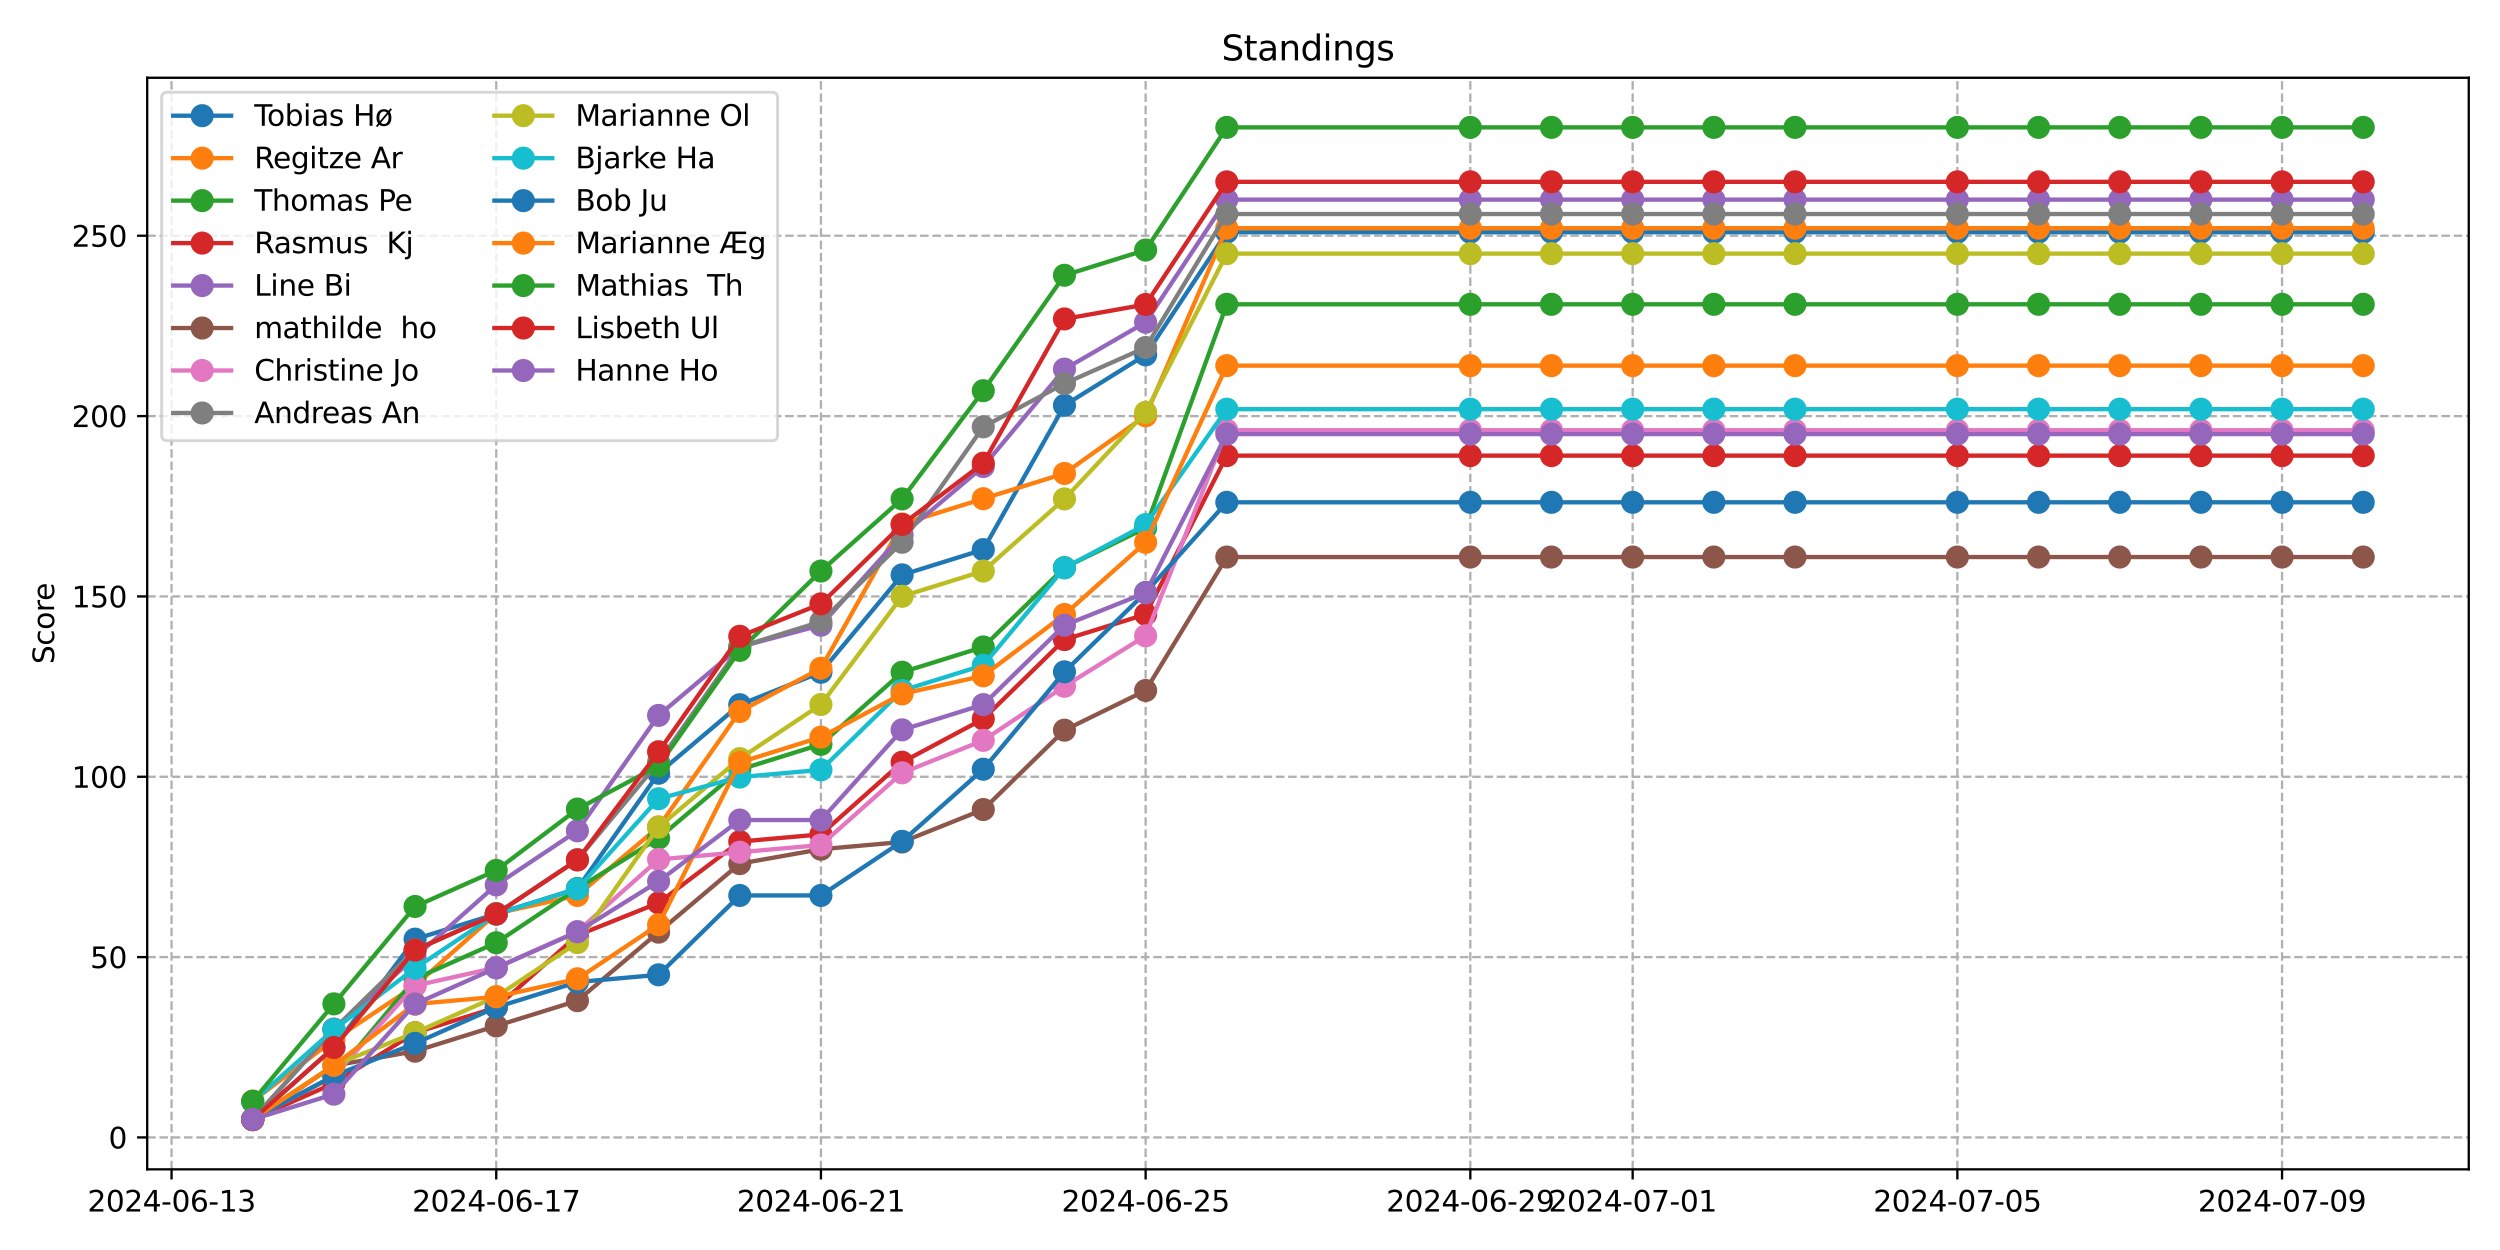 <?xml version="1.0" encoding="utf-8" standalone="no"?>
<!DOCTYPE svg PUBLIC "-//W3C//DTD SVG 1.1//EN"
  "http://www.w3.org/Graphics/SVG/1.1/DTD/svg11.dtd">
<svg xmlns:xlink="http://www.w3.org/1999/xlink" width="864pt" height="432pt" viewBox="0 0 864 432" xmlns="http://www.w3.org/2000/svg" version="1.1">
 <defs>
  <style type="text/css">*{stroke-linejoin: round; stroke-linecap: butt}</style>
 </defs>
 <g id="figure_1">
  <g id="patch_1">
   <path d="M 0 432 
L 864 432 
L 864 0 
L 0 0 
z
" style="fill: #ffffff"/>
  </g>
  <g id="axes_1">
   <g id="patch_2">
    <path d="M 50.87 404.12 
L 853.2 404.12 
L 853.2 26.88 
L 50.87 26.88 
z
" style="fill: #ffffff"/>
   </g>
   <g id="matplotlib.axis_1">
    <g id="xtick_1">
     <g id="line2d_1">
      <path d="M 59.286 404.12 
L 59.286 26.88 
" clip-path="url(#pfe5a93f4ba)" style="fill: none; stroke-dasharray: 2.96,1.28; stroke-dashoffset: 0; stroke: #b0b0b0; stroke-width: 0.8"/>
     </g>
     <g id="line2d_2">
      <defs>
       <path id="m9cb9827ea6" d="M 0 0 
L 0 3.5 
" style="stroke: #000000; stroke-width: 0.8"/>
      </defs>
      <g>
       <use xlink:href="#m9cb9827ea6" x="59.286" y="404.12" style="stroke: #000000; stroke-width: 0.8"/>
      </g>
     </g>
     <g id="text_1">
      <!-- 2024-06-13 -->
      <g transform="translate(30.228 418.718) scale(0.1 -0.1)">
       <defs>
        <path id="DejaVuSans-32" d="M 1228 531 
L 3431 531 
L 3431 0 
L 469 0 
L 469 531 
Q 828 903 1448 1529 
Q 2069 2156 2228 2338 
Q 2531 2678 2651 2914 
Q 2772 3150 2772 3378 
Q 2772 3750 2511 3984 
Q 2250 4219 1831 4219 
Q 1534 4219 1204 4116 
Q 875 4013 500 3803 
L 500 4441 
Q 881 4594 1212 4672 
Q 1544 4750 1819 4750 
Q 2544 4750 2975 4387 
Q 3406 4025 3406 3419 
Q 3406 3131 3298 2873 
Q 3191 2616 2906 2266 
Q 2828 2175 2409 1742 
Q 1991 1309 1228 531 
z
" transform="scale(0.016)"/>
        <path id="DejaVuSans-30" d="M 2034 4250 
Q 1547 4250 1301 3770 
Q 1056 3291 1056 2328 
Q 1056 1369 1301 889 
Q 1547 409 2034 409 
Q 2525 409 2770 889 
Q 3016 1369 3016 2328 
Q 3016 3291 2770 3770 
Q 2525 4250 2034 4250 
z
M 2034 4750 
Q 2819 4750 3233 4129 
Q 3647 3509 3647 2328 
Q 3647 1150 3233 529 
Q 2819 -91 2034 -91 
Q 1250 -91 836 529 
Q 422 1150 422 2328 
Q 422 3509 836 4129 
Q 1250 4750 2034 4750 
z
" transform="scale(0.016)"/>
        <path id="DejaVuSans-34" d="M 2419 4116 
L 825 1625 
L 2419 1625 
L 2419 4116 
z
M 2253 4666 
L 3047 4666 
L 3047 1625 
L 3713 1625 
L 3713 1100 
L 3047 1100 
L 3047 0 
L 2419 0 
L 2419 1100 
L 313 1100 
L 313 1709 
L 2253 4666 
z
" transform="scale(0.016)"/>
        <path id="DejaVuSans-2d" d="M 313 2009 
L 1997 2009 
L 1997 1497 
L 313 1497 
L 313 2009 
z
" transform="scale(0.016)"/>
        <path id="DejaVuSans-36" d="M 2113 2584 
Q 1688 2584 1439 2293 
Q 1191 2003 1191 1497 
Q 1191 994 1439 701 
Q 1688 409 2113 409 
Q 2538 409 2786 701 
Q 3034 994 3034 1497 
Q 3034 2003 2786 2293 
Q 2538 2584 2113 2584 
z
M 3366 4563 
L 3366 3988 
Q 3128 4100 2886 4159 
Q 2644 4219 2406 4219 
Q 1781 4219 1451 3797 
Q 1122 3375 1075 2522 
Q 1259 2794 1537 2939 
Q 1816 3084 2150 3084 
Q 2853 3084 3261 2657 
Q 3669 2231 3669 1497 
Q 3669 778 3244 343 
Q 2819 -91 2113 -91 
Q 1303 -91 875 529 
Q 447 1150 447 2328 
Q 447 3434 972 4092 
Q 1497 4750 2381 4750 
Q 2619 4750 2861 4703 
Q 3103 4656 3366 4563 
z
" transform="scale(0.016)"/>
        <path id="DejaVuSans-31" d="M 794 531 
L 1825 531 
L 1825 4091 
L 703 3866 
L 703 4441 
L 1819 4666 
L 2450 4666 
L 2450 531 
L 3481 531 
L 3481 0 
L 794 0 
L 794 531 
z
" transform="scale(0.016)"/>
        <path id="DejaVuSans-33" d="M 2597 2516 
Q 3050 2419 3304 2112 
Q 3559 1806 3559 1356 
Q 3559 666 3084 287 
Q 2609 -91 1734 -91 
Q 1441 -91 1130 -33 
Q 819 25 488 141 
L 488 750 
Q 750 597 1062 519 
Q 1375 441 1716 441 
Q 2309 441 2620 675 
Q 2931 909 2931 1356 
Q 2931 1769 2642 2001 
Q 2353 2234 1838 2234 
L 1294 2234 
L 1294 2753 
L 1863 2753 
Q 2328 2753 2575 2939 
Q 2822 3125 2822 3475 
Q 2822 3834 2567 4026 
Q 2313 4219 1838 4219 
Q 1578 4219 1281 4162 
Q 984 4106 628 3988 
L 628 4550 
Q 988 4650 1302 4700 
Q 1616 4750 1894 4750 
Q 2613 4750 3031 4423 
Q 3450 4097 3450 3541 
Q 3450 3153 3228 2886 
Q 3006 2619 2597 2516 
z
" transform="scale(0.016)"/>
       </defs>
       <use xlink:href="#DejaVuSans-32"/>
       <use xlink:href="#DejaVuSans-30" x="63.623"/>
       <use xlink:href="#DejaVuSans-32" x="127.246"/>
       <use xlink:href="#DejaVuSans-34" x="190.869"/>
       <use xlink:href="#DejaVuSans-2d" x="254.492"/>
       <use xlink:href="#DejaVuSans-30" x="290.576"/>
       <use xlink:href="#DejaVuSans-36" x="354.199"/>
       <use xlink:href="#DejaVuSans-2d" x="417.822"/>
       <use xlink:href="#DejaVuSans-31" x="453.906"/>
       <use xlink:href="#DejaVuSans-33" x="517.529"/>
      </g>
     </g>
    </g>
    <g id="xtick_2">
     <g id="line2d_3">
      <path d="M 171.5 404.12 
L 171.5 26.88 
" clip-path="url(#pfe5a93f4ba)" style="fill: none; stroke-dasharray: 2.96,1.28; stroke-dashoffset: 0; stroke: #b0b0b0; stroke-width: 0.8"/>
     </g>
     <g id="line2d_4">
      <g>
       <use xlink:href="#m9cb9827ea6" x="171.5" y="404.12" style="stroke: #000000; stroke-width: 0.8"/>
      </g>
     </g>
     <g id="text_2">
      <!-- 2024-06-17 -->
      <g transform="translate(142.442 418.718) scale(0.1 -0.1)">
       <defs>
        <path id="DejaVuSans-37" d="M 525 4666 
L 3525 4666 
L 3525 4397 
L 1831 0 
L 1172 0 
L 2766 4134 
L 525 4134 
L 525 4666 
z
" transform="scale(0.016)"/>
       </defs>
       <use xlink:href="#DejaVuSans-32"/>
       <use xlink:href="#DejaVuSans-30" x="63.623"/>
       <use xlink:href="#DejaVuSans-32" x="127.246"/>
       <use xlink:href="#DejaVuSans-34" x="190.869"/>
       <use xlink:href="#DejaVuSans-2d" x="254.492"/>
       <use xlink:href="#DejaVuSans-30" x="290.576"/>
       <use xlink:href="#DejaVuSans-36" x="354.199"/>
       <use xlink:href="#DejaVuSans-2d" x="417.822"/>
       <use xlink:href="#DejaVuSans-31" x="453.906"/>
       <use xlink:href="#DejaVuSans-37" x="517.529"/>
      </g>
     </g>
    </g>
    <g id="xtick_3">
     <g id="line2d_5">
      <path d="M 283.714 404.12 
L 283.714 26.88 
" clip-path="url(#pfe5a93f4ba)" style="fill: none; stroke-dasharray: 2.96,1.28; stroke-dashoffset: 0; stroke: #b0b0b0; stroke-width: 0.8"/>
     </g>
     <g id="line2d_6">
      <g>
       <use xlink:href="#m9cb9827ea6" x="283.714" y="404.12" style="stroke: #000000; stroke-width: 0.8"/>
      </g>
     </g>
     <g id="text_3">
      <!-- 2024-06-21 -->
      <g transform="translate(254.656 418.718) scale(0.1 -0.1)">
       <use xlink:href="#DejaVuSans-32"/>
       <use xlink:href="#DejaVuSans-30" x="63.623"/>
       <use xlink:href="#DejaVuSans-32" x="127.246"/>
       <use xlink:href="#DejaVuSans-34" x="190.869"/>
       <use xlink:href="#DejaVuSans-2d" x="254.492"/>
       <use xlink:href="#DejaVuSans-30" x="290.576"/>
       <use xlink:href="#DejaVuSans-36" x="354.199"/>
       <use xlink:href="#DejaVuSans-2d" x="417.822"/>
       <use xlink:href="#DejaVuSans-32" x="453.906"/>
       <use xlink:href="#DejaVuSans-31" x="517.529"/>
      </g>
     </g>
    </g>
    <g id="xtick_4">
     <g id="line2d_7">
      <path d="M 395.928 404.12 
L 395.928 26.88 
" clip-path="url(#pfe5a93f4ba)" style="fill: none; stroke-dasharray: 2.96,1.28; stroke-dashoffset: 0; stroke: #b0b0b0; stroke-width: 0.8"/>
     </g>
     <g id="line2d_8">
      <g>
       <use xlink:href="#m9cb9827ea6" x="395.928" y="404.12" style="stroke: #000000; stroke-width: 0.8"/>
      </g>
     </g>
     <g id="text_4">
      <!-- 2024-06-25 -->
      <g transform="translate(366.87 418.718) scale(0.1 -0.1)">
       <defs>
        <path id="DejaVuSans-35" d="M 691 4666 
L 3169 4666 
L 3169 4134 
L 1269 4134 
L 1269 2991 
Q 1406 3038 1543 3061 
Q 1681 3084 1819 3084 
Q 2600 3084 3056 2656 
Q 3513 2228 3513 1497 
Q 3513 744 3044 326 
Q 2575 -91 1722 -91 
Q 1428 -91 1123 -41 
Q 819 9 494 109 
L 494 744 
Q 775 591 1075 516 
Q 1375 441 1709 441 
Q 2250 441 2565 725 
Q 2881 1009 2881 1497 
Q 2881 1984 2565 2268 
Q 2250 2553 1709 2553 
Q 1456 2553 1204 2497 
Q 953 2441 691 2322 
L 691 4666 
z
" transform="scale(0.016)"/>
       </defs>
       <use xlink:href="#DejaVuSans-32"/>
       <use xlink:href="#DejaVuSans-30" x="63.623"/>
       <use xlink:href="#DejaVuSans-32" x="127.246"/>
       <use xlink:href="#DejaVuSans-34" x="190.869"/>
       <use xlink:href="#DejaVuSans-2d" x="254.492"/>
       <use xlink:href="#DejaVuSans-30" x="290.576"/>
       <use xlink:href="#DejaVuSans-36" x="354.199"/>
       <use xlink:href="#DejaVuSans-2d" x="417.822"/>
       <use xlink:href="#DejaVuSans-32" x="453.906"/>
       <use xlink:href="#DejaVuSans-35" x="517.529"/>
      </g>
     </g>
    </g>
    <g id="xtick_5">
     <g id="line2d_9">
      <path d="M 508.142 404.12 
L 508.142 26.88 
" clip-path="url(#pfe5a93f4ba)" style="fill: none; stroke-dasharray: 2.96,1.28; stroke-dashoffset: 0; stroke: #b0b0b0; stroke-width: 0.8"/>
     </g>
     <g id="line2d_10">
      <g>
       <use xlink:href="#m9cb9827ea6" x="508.142" y="404.12" style="stroke: #000000; stroke-width: 0.8"/>
      </g>
     </g>
     <g id="text_5">
      <!-- 2024-06-29 -->
      <g transform="translate(479.084 418.718) scale(0.1 -0.1)">
       <defs>
        <path id="DejaVuSans-39" d="M 703 97 
L 703 672 
Q 941 559 1184 500 
Q 1428 441 1663 441 
Q 2288 441 2617 861 
Q 2947 1281 2994 2138 
Q 2813 1869 2534 1725 
Q 2256 1581 1919 1581 
Q 1219 1581 811 2004 
Q 403 2428 403 3163 
Q 403 3881 828 4315 
Q 1253 4750 1959 4750 
Q 2769 4750 3195 4129 
Q 3622 3509 3622 2328 
Q 3622 1225 3098 567 
Q 2575 -91 1691 -91 
Q 1453 -91 1209 -44 
Q 966 3 703 97 
z
M 1959 2075 
Q 2384 2075 2632 2365 
Q 2881 2656 2881 3163 
Q 2881 3666 2632 3958 
Q 2384 4250 1959 4250 
Q 1534 4250 1286 3958 
Q 1038 3666 1038 3163 
Q 1038 2656 1286 2365 
Q 1534 2075 1959 2075 
z
" transform="scale(0.016)"/>
       </defs>
       <use xlink:href="#DejaVuSans-32"/>
       <use xlink:href="#DejaVuSans-30" x="63.623"/>
       <use xlink:href="#DejaVuSans-32" x="127.246"/>
       <use xlink:href="#DejaVuSans-34" x="190.869"/>
       <use xlink:href="#DejaVuSans-2d" x="254.492"/>
       <use xlink:href="#DejaVuSans-30" x="290.576"/>
       <use xlink:href="#DejaVuSans-36" x="354.199"/>
       <use xlink:href="#DejaVuSans-2d" x="417.822"/>
       <use xlink:href="#DejaVuSans-32" x="453.906"/>
       <use xlink:href="#DejaVuSans-39" x="517.529"/>
      </g>
     </g>
    </g>
    <g id="xtick_6">
     <g id="line2d_11">
      <path d="M 564.249 404.12 
L 564.249 26.88 
" clip-path="url(#pfe5a93f4ba)" style="fill: none; stroke-dasharray: 2.96,1.28; stroke-dashoffset: 0; stroke: #b0b0b0; stroke-width: 0.8"/>
     </g>
     <g id="line2d_12">
      <g>
       <use xlink:href="#m9cb9827ea6" x="564.249" y="404.12" style="stroke: #000000; stroke-width: 0.8"/>
      </g>
     </g>
     <g id="text_6">
      <!-- 2024-07-01 -->
      <g transform="translate(535.191 418.718) scale(0.1 -0.1)">
       <use xlink:href="#DejaVuSans-32"/>
       <use xlink:href="#DejaVuSans-30" x="63.623"/>
       <use xlink:href="#DejaVuSans-32" x="127.246"/>
       <use xlink:href="#DejaVuSans-34" x="190.869"/>
       <use xlink:href="#DejaVuSans-2d" x="254.492"/>
       <use xlink:href="#DejaVuSans-30" x="290.576"/>
       <use xlink:href="#DejaVuSans-37" x="354.199"/>
       <use xlink:href="#DejaVuSans-2d" x="417.822"/>
       <use xlink:href="#DejaVuSans-30" x="453.906"/>
       <use xlink:href="#DejaVuSans-31" x="517.529"/>
      </g>
     </g>
    </g>
    <g id="xtick_7">
     <g id="line2d_13">
      <path d="M 676.463 404.12 
L 676.463 26.88 
" clip-path="url(#pfe5a93f4ba)" style="fill: none; stroke-dasharray: 2.96,1.28; stroke-dashoffset: 0; stroke: #b0b0b0; stroke-width: 0.8"/>
     </g>
     <g id="line2d_14">
      <g>
       <use xlink:href="#m9cb9827ea6" x="676.463" y="404.12" style="stroke: #000000; stroke-width: 0.8"/>
      </g>
     </g>
     <g id="text_7">
      <!-- 2024-07-05 -->
      <g transform="translate(647.405 418.718) scale(0.1 -0.1)">
       <use xlink:href="#DejaVuSans-32"/>
       <use xlink:href="#DejaVuSans-30" x="63.623"/>
       <use xlink:href="#DejaVuSans-32" x="127.246"/>
       <use xlink:href="#DejaVuSans-34" x="190.869"/>
       <use xlink:href="#DejaVuSans-2d" x="254.492"/>
       <use xlink:href="#DejaVuSans-30" x="290.576"/>
       <use xlink:href="#DejaVuSans-37" x="354.199"/>
       <use xlink:href="#DejaVuSans-2d" x="417.822"/>
       <use xlink:href="#DejaVuSans-30" x="453.906"/>
       <use xlink:href="#DejaVuSans-35" x="517.529"/>
      </g>
     </g>
    </g>
    <g id="xtick_8">
     <g id="line2d_15">
      <path d="M 788.677 404.12 
L 788.677 26.88 
" clip-path="url(#pfe5a93f4ba)" style="fill: none; stroke-dasharray: 2.96,1.28; stroke-dashoffset: 0; stroke: #b0b0b0; stroke-width: 0.8"/>
     </g>
     <g id="line2d_16">
      <g>
       <use xlink:href="#m9cb9827ea6" x="788.677" y="404.12" style="stroke: #000000; stroke-width: 0.8"/>
      </g>
     </g>
     <g id="text_8">
      <!-- 2024-07-09 -->
      <g transform="translate(759.619 418.718) scale(0.1 -0.1)">
       <use xlink:href="#DejaVuSans-32"/>
       <use xlink:href="#DejaVuSans-30" x="63.623"/>
       <use xlink:href="#DejaVuSans-32" x="127.246"/>
       <use xlink:href="#DejaVuSans-34" x="190.869"/>
       <use xlink:href="#DejaVuSans-2d" x="254.492"/>
       <use xlink:href="#DejaVuSans-30" x="290.576"/>
       <use xlink:href="#DejaVuSans-37" x="354.199"/>
       <use xlink:href="#DejaVuSans-2d" x="417.822"/>
       <use xlink:href="#DejaVuSans-30" x="453.906"/>
       <use xlink:href="#DejaVuSans-39" x="517.529"/>
      </g>
     </g>
    </g>
   </g>
   <g id="matplotlib.axis_2">
    <g id="ytick_1">
     <g id="line2d_17">
      <path d="M 50.87 393.102 
L 853.2 393.102 
" clip-path="url(#pfe5a93f4ba)" style="fill: none; stroke-dasharray: 2.96,1.28; stroke-dashoffset: 0; stroke: #b0b0b0; stroke-width: 0.8"/>
     </g>
     <g id="line2d_18">
      <defs>
       <path id="m33066bf450" d="M 0 0 
L -3.5 0 
" style="stroke: #000000; stroke-width: 0.8"/>
      </defs>
      <g>
       <use xlink:href="#m33066bf450" x="50.87" y="393.102" style="stroke: #000000; stroke-width: 0.8"/>
      </g>
     </g>
     <g id="text_9">
      <!-- 0 -->
      <g transform="translate(37.508 396.902) scale(0.1 -0.1)">
       <use xlink:href="#DejaVuSans-30"/>
      </g>
     </g>
    </g>
    <g id="ytick_2">
     <g id="line2d_19">
      <path d="M 50.87 330.776 
L 853.2 330.776 
" clip-path="url(#pfe5a93f4ba)" style="fill: none; stroke-dasharray: 2.96,1.28; stroke-dashoffset: 0; stroke: #b0b0b0; stroke-width: 0.8"/>
     </g>
     <g id="line2d_20">
      <g>
       <use xlink:href="#m33066bf450" x="50.87" y="330.776" style="stroke: #000000; stroke-width: 0.8"/>
      </g>
     </g>
     <g id="text_10">
      <!-- 50 -->
      <g transform="translate(31.145 334.575) scale(0.1 -0.1)">
       <use xlink:href="#DejaVuSans-35"/>
       <use xlink:href="#DejaVuSans-30" x="63.623"/>
      </g>
     </g>
    </g>
    <g id="ytick_3">
     <g id="line2d_21">
      <path d="M 50.87 268.449 
L 853.2 268.449 
" clip-path="url(#pfe5a93f4ba)" style="fill: none; stroke-dasharray: 2.96,1.28; stroke-dashoffset: 0; stroke: #b0b0b0; stroke-width: 0.8"/>
     </g>
     <g id="line2d_22">
      <g>
       <use xlink:href="#m33066bf450" x="50.87" y="268.449" style="stroke: #000000; stroke-width: 0.8"/>
      </g>
     </g>
     <g id="text_11">
      <!-- 100 -->
      <g transform="translate(24.782 272.249) scale(0.1 -0.1)">
       <use xlink:href="#DejaVuSans-31"/>
       <use xlink:href="#DejaVuSans-30" x="63.623"/>
       <use xlink:href="#DejaVuSans-30" x="127.246"/>
      </g>
     </g>
    </g>
    <g id="ytick_4">
     <g id="line2d_23">
      <path d="M 50.87 206.123 
L 853.2 206.123 
" clip-path="url(#pfe5a93f4ba)" style="fill: none; stroke-dasharray: 2.96,1.28; stroke-dashoffset: 0; stroke: #b0b0b0; stroke-width: 0.8"/>
     </g>
     <g id="line2d_24">
      <g>
       <use xlink:href="#m33066bf450" x="50.87" y="206.123" style="stroke: #000000; stroke-width: 0.8"/>
      </g>
     </g>
     <g id="text_12">
      <!-- 150 -->
      <g transform="translate(24.782 209.922) scale(0.1 -0.1)">
       <use xlink:href="#DejaVuSans-31"/>
       <use xlink:href="#DejaVuSans-35" x="63.623"/>
       <use xlink:href="#DejaVuSans-30" x="127.246"/>
      </g>
     </g>
    </g>
    <g id="ytick_5">
     <g id="line2d_25">
      <path d="M 50.87 143.797 
L 853.2 143.797 
" clip-path="url(#pfe5a93f4ba)" style="fill: none; stroke-dasharray: 2.96,1.28; stroke-dashoffset: 0; stroke: #b0b0b0; stroke-width: 0.8"/>
     </g>
     <g id="line2d_26">
      <g>
       <use xlink:href="#m33066bf450" x="50.87" y="143.797" style="stroke: #000000; stroke-width: 0.8"/>
      </g>
     </g>
     <g id="text_13">
      <!-- 200 -->
      <g transform="translate(24.782 147.596) scale(0.1 -0.1)">
       <use xlink:href="#DejaVuSans-32"/>
       <use xlink:href="#DejaVuSans-30" x="63.623"/>
       <use xlink:href="#DejaVuSans-30" x="127.246"/>
      </g>
     </g>
    </g>
    <g id="ytick_6">
     <g id="line2d_27">
      <path d="M 50.87 81.47 
L 853.2 81.47 
" clip-path="url(#pfe5a93f4ba)" style="fill: none; stroke-dasharray: 2.96,1.28; stroke-dashoffset: 0; stroke: #b0b0b0; stroke-width: 0.8"/>
     </g>
     <g id="line2d_28">
      <g>
       <use xlink:href="#m33066bf450" x="50.87" y="81.47" style="stroke: #000000; stroke-width: 0.8"/>
      </g>
     </g>
     <g id="text_14">
      <!-- 250 -->
      <g transform="translate(24.782 85.269) scale(0.1 -0.1)">
       <use xlink:href="#DejaVuSans-32"/>
       <use xlink:href="#DejaVuSans-35" x="63.623"/>
       <use xlink:href="#DejaVuSans-30" x="127.246"/>
      </g>
     </g>
    </g>
    <g id="text_15">
     <!-- Score -->
     <g transform="translate(18.703 229.502) rotate(-90) scale(0.1 -0.1)">
      <defs>
       <path id="DejaVuSans-53" d="M 3425 4513 
L 3425 3897 
Q 3066 4069 2747 4153 
Q 2428 4238 2131 4238 
Q 1616 4238 1336 4038 
Q 1056 3838 1056 3469 
Q 1056 3159 1242 3001 
Q 1428 2844 1947 2747 
L 2328 2669 
Q 3034 2534 3370 2195 
Q 3706 1856 3706 1288 
Q 3706 609 3251 259 
Q 2797 -91 1919 -91 
Q 1588 -91 1214 -16 
Q 841 59 441 206 
L 441 856 
Q 825 641 1194 531 
Q 1563 422 1919 422 
Q 2459 422 2753 634 
Q 3047 847 3047 1241 
Q 3047 1584 2836 1778 
Q 2625 1972 2144 2069 
L 1759 2144 
Q 1053 2284 737 2584 
Q 422 2884 422 3419 
Q 422 4038 858 4394 
Q 1294 4750 2059 4750 
Q 2388 4750 2728 4690 
Q 3069 4631 3425 4513 
z
" transform="scale(0.016)"/>
       <path id="DejaVuSans-63" d="M 3122 3366 
L 3122 2828 
Q 2878 2963 2633 3030 
Q 2388 3097 2138 3097 
Q 1578 3097 1268 2742 
Q 959 2388 959 1747 
Q 959 1106 1268 751 
Q 1578 397 2138 397 
Q 2388 397 2633 464 
Q 2878 531 3122 666 
L 3122 134 
Q 2881 22 2623 -34 
Q 2366 -91 2075 -91 
Q 1284 -91 818 406 
Q 353 903 353 1747 
Q 353 2603 823 3093 
Q 1294 3584 2113 3584 
Q 2378 3584 2631 3529 
Q 2884 3475 3122 3366 
z
" transform="scale(0.016)"/>
       <path id="DejaVuSans-6f" d="M 1959 3097 
Q 1497 3097 1228 2736 
Q 959 2375 959 1747 
Q 959 1119 1226 758 
Q 1494 397 1959 397 
Q 2419 397 2687 759 
Q 2956 1122 2956 1747 
Q 2956 2369 2687 2733 
Q 2419 3097 1959 3097 
z
M 1959 3584 
Q 2709 3584 3137 3096 
Q 3566 2609 3566 1747 
Q 3566 888 3137 398 
Q 2709 -91 1959 -91 
Q 1206 -91 779 398 
Q 353 888 353 1747 
Q 353 2609 779 3096 
Q 1206 3584 1959 3584 
z
" transform="scale(0.016)"/>
       <path id="DejaVuSans-72" d="M 2631 2963 
Q 2534 3019 2420 3045 
Q 2306 3072 2169 3072 
Q 1681 3072 1420 2755 
Q 1159 2438 1159 1844 
L 1159 0 
L 581 0 
L 581 3500 
L 1159 3500 
L 1159 2956 
Q 1341 3275 1631 3429 
Q 1922 3584 2338 3584 
Q 2397 3584 2469 3576 
Q 2541 3569 2628 3553 
L 2631 2963 
z
" transform="scale(0.016)"/>
       <path id="DejaVuSans-65" d="M 3597 1894 
L 3597 1613 
L 953 1613 
Q 991 1019 1311 708 
Q 1631 397 2203 397 
Q 2534 397 2845 478 
Q 3156 559 3463 722 
L 3463 178 
Q 3153 47 2828 -22 
Q 2503 -91 2169 -91 
Q 1331 -91 842 396 
Q 353 884 353 1716 
Q 353 2575 817 3079 
Q 1281 3584 2069 3584 
Q 2775 3584 3186 3129 
Q 3597 2675 3597 1894 
z
M 3022 2063 
Q 3016 2534 2758 2815 
Q 2500 3097 2075 3097 
Q 1594 3097 1305 2825 
Q 1016 2553 972 2059 
L 3022 2063 
z
" transform="scale(0.016)"/>
      </defs>
      <use xlink:href="#DejaVuSans-53"/>
      <use xlink:href="#DejaVuSans-63" x="63.477"/>
      <use xlink:href="#DejaVuSans-6f" x="118.457"/>
      <use xlink:href="#DejaVuSans-72" x="179.639"/>
      <use xlink:href="#DejaVuSans-65" x="218.502"/>
     </g>
    </g>
   </g>
   <g id="line2d_29">
    <path d="M 87.34 386.9 
L 115.393 361.969 
L 143.447 324.573 
L 171.5 315.847 
L 199.554 307.122 
L 227.607 267.233 
L 255.661 243.549 
L 283.714 232.33 
L 311.768 198.674 
L 339.821 189.948 
L 367.875 140.087 
L 395.928 122.636 
L 423.982 80.254 
L 508.142 80.254 
L 536.195 80.254 
L 564.249 80.254 
L 592.302 80.254 
L 620.356 80.254 
L 676.463 80.254 
L 704.516 80.254 
L 732.57 80.254 
L 760.623 80.254 
L 788.677 80.254 
L 816.73 80.254 
" clip-path="url(#pfe5a93f4ba)" style="fill: none; stroke: #1f77b4; stroke-width: 1.5; stroke-linecap: square"/>
    <defs>
     <path id="mdb4b1fca58" d="M 0 3.5 
C 0.928 3.5 1.819 3.131 2.475 2.475 
C 3.131 1.819 3.5 0.928 3.5 0 
C 3.5 -0.928 3.131 -1.819 2.475 -2.475 
C 1.819 -3.131 0.928 -3.5 0 -3.5 
C -0.928 -3.5 -1.819 -3.131 -2.475 -2.475 
C -3.131 -1.819 -3.5 -0.928 -3.5 0 
C -3.5 0.928 -3.131 1.819 -2.475 2.475 
C -1.819 3.131 -0.928 3.5 0 3.5 
z
" style="stroke: #1f77b4"/>
    </defs>
    <g clip-path="url(#pfe5a93f4ba)">
     <use xlink:href="#mdb4b1fca58" x="87.34" y="386.9" style="fill: #1f77b4; stroke: #1f77b4"/>
     <use xlink:href="#mdb4b1fca58" x="115.393" y="361.969" style="fill: #1f77b4; stroke: #1f77b4"/>
     <use xlink:href="#mdb4b1fca58" x="143.447" y="324.573" style="fill: #1f77b4; stroke: #1f77b4"/>
     <use xlink:href="#mdb4b1fca58" x="171.5" y="315.847" style="fill: #1f77b4; stroke: #1f77b4"/>
     <use xlink:href="#mdb4b1fca58" x="199.554" y="307.122" style="fill: #1f77b4; stroke: #1f77b4"/>
     <use xlink:href="#mdb4b1fca58" x="227.607" y="267.233" style="fill: #1f77b4; stroke: #1f77b4"/>
     <use xlink:href="#mdb4b1fca58" x="255.661" y="243.549" style="fill: #1f77b4; stroke: #1f77b4"/>
     <use xlink:href="#mdb4b1fca58" x="283.714" y="232.33" style="fill: #1f77b4; stroke: #1f77b4"/>
     <use xlink:href="#mdb4b1fca58" x="311.768" y="198.674" style="fill: #1f77b4; stroke: #1f77b4"/>
     <use xlink:href="#mdb4b1fca58" x="339.821" y="189.948" style="fill: #1f77b4; stroke: #1f77b4"/>
     <use xlink:href="#mdb4b1fca58" x="367.875" y="140.087" style="fill: #1f77b4; stroke: #1f77b4"/>
     <use xlink:href="#mdb4b1fca58" x="395.928" y="122.636" style="fill: #1f77b4; stroke: #1f77b4"/>
     <use xlink:href="#mdb4b1fca58" x="423.982" y="80.254" style="fill: #1f77b4; stroke: #1f77b4"/>
     <use xlink:href="#mdb4b1fca58" x="508.142" y="80.254" style="fill: #1f77b4; stroke: #1f77b4"/>
     <use xlink:href="#mdb4b1fca58" x="536.195" y="80.254" style="fill: #1f77b4; stroke: #1f77b4"/>
     <use xlink:href="#mdb4b1fca58" x="564.249" y="80.254" style="fill: #1f77b4; stroke: #1f77b4"/>
     <use xlink:href="#mdb4b1fca58" x="592.302" y="80.254" style="fill: #1f77b4; stroke: #1f77b4"/>
     <use xlink:href="#mdb4b1fca58" x="620.356" y="80.254" style="fill: #1f77b4; stroke: #1f77b4"/>
     <use xlink:href="#mdb4b1fca58" x="676.463" y="80.254" style="fill: #1f77b4; stroke: #1f77b4"/>
     <use xlink:href="#mdb4b1fca58" x="704.516" y="80.254" style="fill: #1f77b4; stroke: #1f77b4"/>
     <use xlink:href="#mdb4b1fca58" x="732.57" y="80.254" style="fill: #1f77b4; stroke: #1f77b4"/>
     <use xlink:href="#mdb4b1fca58" x="760.623" y="80.254" style="fill: #1f77b4; stroke: #1f77b4"/>
     <use xlink:href="#mdb4b1fca58" x="788.677" y="80.254" style="fill: #1f77b4; stroke: #1f77b4"/>
     <use xlink:href="#mdb4b1fca58" x="816.73" y="80.254" style="fill: #1f77b4; stroke: #1f77b4"/>
    </g>
   </g>
   <g id="line2d_30">
    <path d="M 87.34 380.524 
L 115.393 359.333 
L 143.447 340.635 
L 171.5 315.704 
L 199.554 309.472 
L 227.607 285.788 
L 255.661 245.899 
L 283.714 230.94 
L 311.768 181.079 
L 339.821 172.354 
L 367.875 163.628 
L 395.928 143.684 
L 423.982 78.864 
L 508.142 78.864 
L 536.195 78.864 
L 564.249 78.864 
L 592.302 78.864 
L 620.356 78.864 
L 676.463 78.864 
L 704.516 78.864 
L 732.57 78.864 
L 760.623 78.864 
L 788.677 78.864 
L 816.73 78.864 
" clip-path="url(#pfe5a93f4ba)" style="fill: none; stroke: #ff7f0e; stroke-width: 1.5; stroke-linecap: square"/>
    <defs>
     <path id="m0829ae8333" d="M 0 3.5 
C 0.928 3.5 1.819 3.131 2.475 2.475 
C 3.131 1.819 3.5 0.928 3.5 0 
C 3.5 -0.928 3.131 -1.819 2.475 -2.475 
C 1.819 -3.131 0.928 -3.5 0 -3.5 
C -0.928 -3.5 -1.819 -3.131 -2.475 -2.475 
C -3.131 -1.819 -3.5 -0.928 -3.5 0 
C -3.5 0.928 -3.131 1.819 -2.475 2.475 
C -1.819 3.131 -0.928 3.5 0 3.5 
z
" style="stroke: #ff7f0e"/>
    </defs>
    <g clip-path="url(#pfe5a93f4ba)">
     <use xlink:href="#m0829ae8333" x="87.34" y="380.524" style="fill: #ff7f0e; stroke: #ff7f0e"/>
     <use xlink:href="#m0829ae8333" x="115.393" y="359.333" style="fill: #ff7f0e; stroke: #ff7f0e"/>
     <use xlink:href="#m0829ae8333" x="143.447" y="340.635" style="fill: #ff7f0e; stroke: #ff7f0e"/>
     <use xlink:href="#m0829ae8333" x="171.5" y="315.704" style="fill: #ff7f0e; stroke: #ff7f0e"/>
     <use xlink:href="#m0829ae8333" x="199.554" y="309.472" style="fill: #ff7f0e; stroke: #ff7f0e"/>
     <use xlink:href="#m0829ae8333" x="227.607" y="285.788" style="fill: #ff7f0e; stroke: #ff7f0e"/>
     <use xlink:href="#m0829ae8333" x="255.661" y="245.899" style="fill: #ff7f0e; stroke: #ff7f0e"/>
     <use xlink:href="#m0829ae8333" x="283.714" y="230.94" style="fill: #ff7f0e; stroke: #ff7f0e"/>
     <use xlink:href="#m0829ae8333" x="311.768" y="181.079" style="fill: #ff7f0e; stroke: #ff7f0e"/>
     <use xlink:href="#m0829ae8333" x="339.821" y="172.354" style="fill: #ff7f0e; stroke: #ff7f0e"/>
     <use xlink:href="#m0829ae8333" x="367.875" y="163.628" style="fill: #ff7f0e; stroke: #ff7f0e"/>
     <use xlink:href="#m0829ae8333" x="395.928" y="143.684" style="fill: #ff7f0e; stroke: #ff7f0e"/>
     <use xlink:href="#m0829ae8333" x="423.982" y="78.864" style="fill: #ff7f0e; stroke: #ff7f0e"/>
     <use xlink:href="#m0829ae8333" x="508.142" y="78.864" style="fill: #ff7f0e; stroke: #ff7f0e"/>
     <use xlink:href="#m0829ae8333" x="536.195" y="78.864" style="fill: #ff7f0e; stroke: #ff7f0e"/>
     <use xlink:href="#m0829ae8333" x="564.249" y="78.864" style="fill: #ff7f0e; stroke: #ff7f0e"/>
     <use xlink:href="#m0829ae8333" x="592.302" y="78.864" style="fill: #ff7f0e; stroke: #ff7f0e"/>
     <use xlink:href="#m0829ae8333" x="620.356" y="78.864" style="fill: #ff7f0e; stroke: #ff7f0e"/>
     <use xlink:href="#m0829ae8333" x="676.463" y="78.864" style="fill: #ff7f0e; stroke: #ff7f0e"/>
     <use xlink:href="#m0829ae8333" x="704.516" y="78.864" style="fill: #ff7f0e; stroke: #ff7f0e"/>
     <use xlink:href="#m0829ae8333" x="732.57" y="78.864" style="fill: #ff7f0e; stroke: #ff7f0e"/>
     <use xlink:href="#m0829ae8333" x="760.623" y="78.864" style="fill: #ff7f0e; stroke: #ff7f0e"/>
     <use xlink:href="#m0829ae8333" x="788.677" y="78.864" style="fill: #ff7f0e; stroke: #ff7f0e"/>
     <use xlink:href="#m0829ae8333" x="816.73" y="78.864" style="fill: #ff7f0e; stroke: #ff7f0e"/>
    </g>
   </g>
   <g id="line2d_31">
    <path d="M 87.34 386.888 
L 115.393 371.93 
L 143.447 338.273 
L 171.5 325.808 
L 199.554 307.11 
L 227.607 289.659 
L 255.661 265.975 
L 283.714 257.249 
L 311.768 232.318 
L 339.821 223.593 
L 367.875 196.169 
L 395.928 182.457 
L 423.982 105.173 
L 508.142 105.173 
L 536.195 105.173 
L 564.249 105.173 
L 592.302 105.173 
L 620.356 105.173 
L 676.463 105.173 
L 704.516 105.173 
L 732.57 105.173 
L 760.623 105.173 
L 788.677 105.173 
L 816.73 105.173 
" clip-path="url(#pfe5a93f4ba)" style="fill: none; stroke: #2ca02c; stroke-width: 1.5; stroke-linecap: square"/>
    <defs>
     <path id="m6e5ba65b69" d="M 0 3.5 
C 0.928 3.5 1.819 3.131 2.475 2.475 
C 3.131 1.819 3.5 0.928 3.5 0 
C 3.5 -0.928 3.131 -1.819 2.475 -2.475 
C 1.819 -3.131 0.928 -3.5 0 -3.5 
C -0.928 -3.5 -1.819 -3.131 -2.475 -2.475 
C -3.131 -1.819 -3.5 -0.928 -3.5 0 
C -3.5 0.928 -3.131 1.819 -2.475 2.475 
C -1.819 3.131 -0.928 3.5 0 3.5 
z
" style="stroke: #2ca02c"/>
    </defs>
    <g clip-path="url(#pfe5a93f4ba)">
     <use xlink:href="#m6e5ba65b69" x="87.34" y="386.888" style="fill: #2ca02c; stroke: #2ca02c"/>
     <use xlink:href="#m6e5ba65b69" x="115.393" y="371.93" style="fill: #2ca02c; stroke: #2ca02c"/>
     <use xlink:href="#m6e5ba65b69" x="143.447" y="338.273" style="fill: #2ca02c; stroke: #2ca02c"/>
     <use xlink:href="#m6e5ba65b69" x="171.5" y="325.808" style="fill: #2ca02c; stroke: #2ca02c"/>
     <use xlink:href="#m6e5ba65b69" x="199.554" y="307.11" style="fill: #2ca02c; stroke: #2ca02c"/>
     <use xlink:href="#m6e5ba65b69" x="227.607" y="289.659" style="fill: #2ca02c; stroke: #2ca02c"/>
     <use xlink:href="#m6e5ba65b69" x="255.661" y="265.975" style="fill: #2ca02c; stroke: #2ca02c"/>
     <use xlink:href="#m6e5ba65b69" x="283.714" y="257.249" style="fill: #2ca02c; stroke: #2ca02c"/>
     <use xlink:href="#m6e5ba65b69" x="311.768" y="232.318" style="fill: #2ca02c; stroke: #2ca02c"/>
     <use xlink:href="#m6e5ba65b69" x="339.821" y="223.593" style="fill: #2ca02c; stroke: #2ca02c"/>
     <use xlink:href="#m6e5ba65b69" x="367.875" y="196.169" style="fill: #2ca02c; stroke: #2ca02c"/>
     <use xlink:href="#m6e5ba65b69" x="395.928" y="182.457" style="fill: #2ca02c; stroke: #2ca02c"/>
     <use xlink:href="#m6e5ba65b69" x="423.982" y="105.173" style="fill: #2ca02c; stroke: #2ca02c"/>
     <use xlink:href="#m6e5ba65b69" x="508.142" y="105.173" style="fill: #2ca02c; stroke: #2ca02c"/>
     <use xlink:href="#m6e5ba65b69" x="536.195" y="105.173" style="fill: #2ca02c; stroke: #2ca02c"/>
     <use xlink:href="#m6e5ba65b69" x="564.249" y="105.173" style="fill: #2ca02c; stroke: #2ca02c"/>
     <use xlink:href="#m6e5ba65b69" x="592.302" y="105.173" style="fill: #2ca02c; stroke: #2ca02c"/>
     <use xlink:href="#m6e5ba65b69" x="620.356" y="105.173" style="fill: #2ca02c; stroke: #2ca02c"/>
     <use xlink:href="#m6e5ba65b69" x="676.463" y="105.173" style="fill: #2ca02c; stroke: #2ca02c"/>
     <use xlink:href="#m6e5ba65b69" x="704.516" y="105.173" style="fill: #2ca02c; stroke: #2ca02c"/>
     <use xlink:href="#m6e5ba65b69" x="732.57" y="105.173" style="fill: #2ca02c; stroke: #2ca02c"/>
     <use xlink:href="#m6e5ba65b69" x="760.623" y="105.173" style="fill: #2ca02c; stroke: #2ca02c"/>
     <use xlink:href="#m6e5ba65b69" x="788.677" y="105.173" style="fill: #2ca02c; stroke: #2ca02c"/>
     <use xlink:href="#m6e5ba65b69" x="816.73" y="105.173" style="fill: #2ca02c; stroke: #2ca02c"/>
    </g>
   </g>
   <g id="line2d_32">
    <path d="M 87.34 386.83 
L 115.393 374.365 
L 143.447 356.914 
L 171.5 348.188 
L 199.554 323.257 
L 227.607 312.039 
L 255.661 290.848 
L 283.714 288.355 
L 311.768 263.424 
L 339.821 248.466 
L 367.875 221.042 
L 395.928 212.316 
L 423.982 157.469 
L 508.142 157.469 
L 536.195 157.469 
L 564.249 157.469 
L 592.302 157.469 
L 620.356 157.469 
L 676.463 157.469 
L 704.516 157.469 
L 732.57 157.469 
L 760.623 157.469 
L 788.677 157.469 
L 816.73 157.469 
" clip-path="url(#pfe5a93f4ba)" style="fill: none; stroke: #d62728; stroke-width: 1.5; stroke-linecap: square"/>
    <defs>
     <path id="m1144be1b04" d="M 0 3.5 
C 0.928 3.5 1.819 3.131 2.475 2.475 
C 3.131 1.819 3.5 0.928 3.5 0 
C 3.5 -0.928 3.131 -1.819 2.475 -2.475 
C 1.819 -3.131 0.928 -3.5 0 -3.5 
C -0.928 -3.5 -1.819 -3.131 -2.475 -2.475 
C -3.131 -1.819 -3.5 -0.928 -3.5 0 
C -3.5 0.928 -3.131 1.819 -2.475 2.475 
C -1.819 3.131 -0.928 3.5 0 3.5 
z
" style="stroke: #d62728"/>
    </defs>
    <g clip-path="url(#pfe5a93f4ba)">
     <use xlink:href="#m1144be1b04" x="87.34" y="386.83" style="fill: #d62728; stroke: #d62728"/>
     <use xlink:href="#m1144be1b04" x="115.393" y="374.365" style="fill: #d62728; stroke: #d62728"/>
     <use xlink:href="#m1144be1b04" x="143.447" y="356.914" style="fill: #d62728; stroke: #d62728"/>
     <use xlink:href="#m1144be1b04" x="171.5" y="348.188" style="fill: #d62728; stroke: #d62728"/>
     <use xlink:href="#m1144be1b04" x="199.554" y="323.257" style="fill: #d62728; stroke: #d62728"/>
     <use xlink:href="#m1144be1b04" x="227.607" y="312.039" style="fill: #d62728; stroke: #d62728"/>
     <use xlink:href="#m1144be1b04" x="255.661" y="290.848" style="fill: #d62728; stroke: #d62728"/>
     <use xlink:href="#m1144be1b04" x="283.714" y="288.355" style="fill: #d62728; stroke: #d62728"/>
     <use xlink:href="#m1144be1b04" x="311.768" y="263.424" style="fill: #d62728; stroke: #d62728"/>
     <use xlink:href="#m1144be1b04" x="339.821" y="248.466" style="fill: #d62728; stroke: #d62728"/>
     <use xlink:href="#m1144be1b04" x="367.875" y="221.042" style="fill: #d62728; stroke: #d62728"/>
     <use xlink:href="#m1144be1b04" x="395.928" y="212.316" style="fill: #d62728; stroke: #d62728"/>
     <use xlink:href="#m1144be1b04" x="423.982" y="157.469" style="fill: #d62728; stroke: #d62728"/>
     <use xlink:href="#m1144be1b04" x="508.142" y="157.469" style="fill: #d62728; stroke: #d62728"/>
     <use xlink:href="#m1144be1b04" x="536.195" y="157.469" style="fill: #d62728; stroke: #d62728"/>
     <use xlink:href="#m1144be1b04" x="564.249" y="157.469" style="fill: #d62728; stroke: #d62728"/>
     <use xlink:href="#m1144be1b04" x="592.302" y="157.469" style="fill: #d62728; stroke: #d62728"/>
     <use xlink:href="#m1144be1b04" x="620.356" y="157.469" style="fill: #d62728; stroke: #d62728"/>
     <use xlink:href="#m1144be1b04" x="676.463" y="157.469" style="fill: #d62728; stroke: #d62728"/>
     <use xlink:href="#m1144be1b04" x="704.516" y="157.469" style="fill: #d62728; stroke: #d62728"/>
     <use xlink:href="#m1144be1b04" x="732.57" y="157.469" style="fill: #d62728; stroke: #d62728"/>
     <use xlink:href="#m1144be1b04" x="760.623" y="157.469" style="fill: #d62728; stroke: #d62728"/>
     <use xlink:href="#m1144be1b04" x="788.677" y="157.469" style="fill: #d62728; stroke: #d62728"/>
     <use xlink:href="#m1144be1b04" x="816.73" y="157.469" style="fill: #d62728; stroke: #d62728"/>
    </g>
   </g>
   <g id="line2d_33">
    <path d="M 87.34 386.852 
L 115.393 355.689 
L 143.447 330.758 
L 171.5 305.828 
L 199.554 287.13 
L 227.607 247.241 
L 255.661 223.557 
L 283.714 216.078 
L 311.768 184.915 
L 339.821 161.231 
L 367.875 127.574 
L 395.928 111.369 
L 423.982 68.988 
L 508.142 68.988 
L 536.195 68.988 
L 564.249 68.988 
L 592.302 68.988 
L 620.356 68.988 
L 676.463 68.988 
L 704.516 68.988 
L 732.57 68.988 
L 760.623 68.988 
L 788.677 68.988 
L 816.73 68.988 
" clip-path="url(#pfe5a93f4ba)" style="fill: none; stroke: #9467bd; stroke-width: 1.5; stroke-linecap: square"/>
    <defs>
     <path id="m7381e0959d" d="M 0 3.5 
C 0.928 3.5 1.819 3.131 2.475 2.475 
C 3.131 1.819 3.5 0.928 3.5 0 
C 3.5 -0.928 3.131 -1.819 2.475 -2.475 
C 1.819 -3.131 0.928 -3.5 0 -3.5 
C -0.928 -3.5 -1.819 -3.131 -2.475 -2.475 
C -3.131 -1.819 -3.5 -0.928 -3.5 0 
C -3.5 0.928 -3.131 1.819 -2.475 2.475 
C -1.819 3.131 -0.928 3.5 0 3.5 
z
" style="stroke: #9467bd"/>
    </defs>
    <g clip-path="url(#pfe5a93f4ba)">
     <use xlink:href="#m7381e0959d" x="87.34" y="386.852" style="fill: #9467bd; stroke: #9467bd"/>
     <use xlink:href="#m7381e0959d" x="115.393" y="355.689" style="fill: #9467bd; stroke: #9467bd"/>
     <use xlink:href="#m7381e0959d" x="143.447" y="330.758" style="fill: #9467bd; stroke: #9467bd"/>
     <use xlink:href="#m7381e0959d" x="171.5" y="305.828" style="fill: #9467bd; stroke: #9467bd"/>
     <use xlink:href="#m7381e0959d" x="199.554" y="287.13" style="fill: #9467bd; stroke: #9467bd"/>
     <use xlink:href="#m7381e0959d" x="227.607" y="247.241" style="fill: #9467bd; stroke: #9467bd"/>
     <use xlink:href="#m7381e0959d" x="255.661" y="223.557" style="fill: #9467bd; stroke: #9467bd"/>
     <use xlink:href="#m7381e0959d" x="283.714" y="216.078" style="fill: #9467bd; stroke: #9467bd"/>
     <use xlink:href="#m7381e0959d" x="311.768" y="184.915" style="fill: #9467bd; stroke: #9467bd"/>
     <use xlink:href="#m7381e0959d" x="339.821" y="161.231" style="fill: #9467bd; stroke: #9467bd"/>
     <use xlink:href="#m7381e0959d" x="367.875" y="127.574" style="fill: #9467bd; stroke: #9467bd"/>
     <use xlink:href="#m7381e0959d" x="395.928" y="111.369" style="fill: #9467bd; stroke: #9467bd"/>
     <use xlink:href="#m7381e0959d" x="423.982" y="68.988" style="fill: #9467bd; stroke: #9467bd"/>
     <use xlink:href="#m7381e0959d" x="508.142" y="68.988" style="fill: #9467bd; stroke: #9467bd"/>
     <use xlink:href="#m7381e0959d" x="536.195" y="68.988" style="fill: #9467bd; stroke: #9467bd"/>
     <use xlink:href="#m7381e0959d" x="564.249" y="68.988" style="fill: #9467bd; stroke: #9467bd"/>
     <use xlink:href="#m7381e0959d" x="592.302" y="68.988" style="fill: #9467bd; stroke: #9467bd"/>
     <use xlink:href="#m7381e0959d" x="620.356" y="68.988" style="fill: #9467bd; stroke: #9467bd"/>
     <use xlink:href="#m7381e0959d" x="676.463" y="68.988" style="fill: #9467bd; stroke: #9467bd"/>
     <use xlink:href="#m7381e0959d" x="704.516" y="68.988" style="fill: #9467bd; stroke: #9467bd"/>
     <use xlink:href="#m7381e0959d" x="732.57" y="68.988" style="fill: #9467bd; stroke: #9467bd"/>
     <use xlink:href="#m7381e0959d" x="760.623" y="68.988" style="fill: #9467bd; stroke: #9467bd"/>
     <use xlink:href="#m7381e0959d" x="788.677" y="68.988" style="fill: #9467bd; stroke: #9467bd"/>
     <use xlink:href="#m7381e0959d" x="816.73" y="68.988" style="fill: #9467bd; stroke: #9467bd"/>
    </g>
   </g>
   <g id="line2d_34">
    <path d="M 87.34 386.973 
L 115.393 368.275 
L 143.447 363.289 
L 171.5 354.563 
L 199.554 345.837 
L 227.607 322.153 
L 255.661 298.469 
L 283.714 293.483 
L 311.768 290.99 
L 339.821 279.771 
L 367.875 252.348 
L 395.928 238.636 
L 423.982 192.514 
L 508.142 192.514 
L 536.195 192.514 
L 564.249 192.514 
L 592.302 192.514 
L 620.356 192.514 
L 676.463 192.514 
L 704.516 192.514 
L 732.57 192.514 
L 760.623 192.514 
L 788.677 192.514 
L 816.73 192.514 
" clip-path="url(#pfe5a93f4ba)" style="fill: none; stroke: #8c564b; stroke-width: 1.5; stroke-linecap: square"/>
    <defs>
     <path id="m886a4fc727" d="M 0 3.5 
C 0.928 3.5 1.819 3.131 2.475 2.475 
C 3.131 1.819 3.5 0.928 3.5 0 
C 3.5 -0.928 3.131 -1.819 2.475 -2.475 
C 1.819 -3.131 0.928 -3.5 0 -3.5 
C -0.928 -3.5 -1.819 -3.131 -2.475 -2.475 
C -3.131 -1.819 -3.5 -0.928 -3.5 0 
C -3.5 0.928 -3.131 1.819 -2.475 2.475 
C -1.819 3.131 -0.928 3.5 0 3.5 
z
" style="stroke: #8c564b"/>
    </defs>
    <g clip-path="url(#pfe5a93f4ba)">
     <use xlink:href="#m886a4fc727" x="87.34" y="386.973" style="fill: #8c564b; stroke: #8c564b"/>
     <use xlink:href="#m886a4fc727" x="115.393" y="368.275" style="fill: #8c564b; stroke: #8c564b"/>
     <use xlink:href="#m886a4fc727" x="143.447" y="363.289" style="fill: #8c564b; stroke: #8c564b"/>
     <use xlink:href="#m886a4fc727" x="171.5" y="354.563" style="fill: #8c564b; stroke: #8c564b"/>
     <use xlink:href="#m886a4fc727" x="199.554" y="345.837" style="fill: #8c564b; stroke: #8c564b"/>
     <use xlink:href="#m886a4fc727" x="227.607" y="322.153" style="fill: #8c564b; stroke: #8c564b"/>
     <use xlink:href="#m886a4fc727" x="255.661" y="298.469" style="fill: #8c564b; stroke: #8c564b"/>
     <use xlink:href="#m886a4fc727" x="283.714" y="293.483" style="fill: #8c564b; stroke: #8c564b"/>
     <use xlink:href="#m886a4fc727" x="311.768" y="290.99" style="fill: #8c564b; stroke: #8c564b"/>
     <use xlink:href="#m886a4fc727" x="339.821" y="279.771" style="fill: #8c564b; stroke: #8c564b"/>
     <use xlink:href="#m886a4fc727" x="367.875" y="252.348" style="fill: #8c564b; stroke: #8c564b"/>
     <use xlink:href="#m886a4fc727" x="395.928" y="238.636" style="fill: #8c564b; stroke: #8c564b"/>
     <use xlink:href="#m886a4fc727" x="423.982" y="192.514" style="fill: #8c564b; stroke: #8c564b"/>
     <use xlink:href="#m886a4fc727" x="508.142" y="192.514" style="fill: #8c564b; stroke: #8c564b"/>
     <use xlink:href="#m886a4fc727" x="536.195" y="192.514" style="fill: #8c564b; stroke: #8c564b"/>
     <use xlink:href="#m886a4fc727" x="564.249" y="192.514" style="fill: #8c564b; stroke: #8c564b"/>
     <use xlink:href="#m886a4fc727" x="592.302" y="192.514" style="fill: #8c564b; stroke: #8c564b"/>
     <use xlink:href="#m886a4fc727" x="620.356" y="192.514" style="fill: #8c564b; stroke: #8c564b"/>
     <use xlink:href="#m886a4fc727" x="676.463" y="192.514" style="fill: #8c564b; stroke: #8c564b"/>
     <use xlink:href="#m886a4fc727" x="704.516" y="192.514" style="fill: #8c564b; stroke: #8c564b"/>
     <use xlink:href="#m886a4fc727" x="732.57" y="192.514" style="fill: #8c564b; stroke: #8c564b"/>
     <use xlink:href="#m886a4fc727" x="760.623" y="192.514" style="fill: #8c564b; stroke: #8c564b"/>
     <use xlink:href="#m886a4fc727" x="788.677" y="192.514" style="fill: #8c564b; stroke: #8c564b"/>
     <use xlink:href="#m886a4fc727" x="816.73" y="192.514" style="fill: #8c564b; stroke: #8c564b"/>
    </g>
   </g>
   <g id="line2d_35">
    <path d="M 87.34 386.768 
L 115.393 371.809 
L 143.447 340.646 
L 171.5 334.414 
L 199.554 321.948 
L 227.607 297.018 
L 255.661 294.525 
L 283.714 292.032 
L 311.768 267.101 
L 339.821 255.882 
L 367.875 237.184 
L 395.928 219.733 
L 423.982 148.681 
L 508.142 148.681 
L 536.195 148.681 
L 564.249 148.681 
L 592.302 148.681 
L 620.356 148.681 
L 676.463 148.681 
L 704.516 148.681 
L 732.57 148.681 
L 760.623 148.681 
L 788.677 148.681 
L 816.73 148.681 
" clip-path="url(#pfe5a93f4ba)" style="fill: none; stroke: #e377c2; stroke-width: 1.5; stroke-linecap: square"/>
    <defs>
     <path id="mb9e473a418" d="M 0 3.5 
C 0.928 3.5 1.819 3.131 2.475 2.475 
C 3.131 1.819 3.5 0.928 3.5 0 
C 3.5 -0.928 3.131 -1.819 2.475 -2.475 
C 1.819 -3.131 0.928 -3.5 0 -3.5 
C -0.928 -3.5 -1.819 -3.131 -2.475 -2.475 
C -3.131 -1.819 -3.5 -0.928 -3.5 0 
C -3.5 0.928 -3.131 1.819 -2.475 2.475 
C -1.819 3.131 -0.928 3.5 0 3.5 
z
" style="stroke: #e377c2"/>
    </defs>
    <g clip-path="url(#pfe5a93f4ba)">
     <use xlink:href="#mb9e473a418" x="87.34" y="386.768" style="fill: #e377c2; stroke: #e377c2"/>
     <use xlink:href="#mb9e473a418" x="115.393" y="371.809" style="fill: #e377c2; stroke: #e377c2"/>
     <use xlink:href="#mb9e473a418" x="143.447" y="340.646" style="fill: #e377c2; stroke: #e377c2"/>
     <use xlink:href="#mb9e473a418" x="171.5" y="334.414" style="fill: #e377c2; stroke: #e377c2"/>
     <use xlink:href="#mb9e473a418" x="199.554" y="321.948" style="fill: #e377c2; stroke: #e377c2"/>
     <use xlink:href="#mb9e473a418" x="227.607" y="297.018" style="fill: #e377c2; stroke: #e377c2"/>
     <use xlink:href="#mb9e473a418" x="255.661" y="294.525" style="fill: #e377c2; stroke: #e377c2"/>
     <use xlink:href="#mb9e473a418" x="283.714" y="292.032" style="fill: #e377c2; stroke: #e377c2"/>
     <use xlink:href="#mb9e473a418" x="311.768" y="267.101" style="fill: #e377c2; stroke: #e377c2"/>
     <use xlink:href="#mb9e473a418" x="339.821" y="255.882" style="fill: #e377c2; stroke: #e377c2"/>
     <use xlink:href="#mb9e473a418" x="367.875" y="237.184" style="fill: #e377c2; stroke: #e377c2"/>
     <use xlink:href="#mb9e473a418" x="395.928" y="219.733" style="fill: #e377c2; stroke: #e377c2"/>
     <use xlink:href="#mb9e473a418" x="423.982" y="148.681" style="fill: #e377c2; stroke: #e377c2"/>
     <use xlink:href="#mb9e473a418" x="508.142" y="148.681" style="fill: #e377c2; stroke: #e377c2"/>
     <use xlink:href="#mb9e473a418" x="536.195" y="148.681" style="fill: #e377c2; stroke: #e377c2"/>
     <use xlink:href="#mb9e473a418" x="564.249" y="148.681" style="fill: #e377c2; stroke: #e377c2"/>
     <use xlink:href="#mb9e473a418" x="592.302" y="148.681" style="fill: #e377c2; stroke: #e377c2"/>
     <use xlink:href="#mb9e473a418" x="620.356" y="148.681" style="fill: #e377c2; stroke: #e377c2"/>
     <use xlink:href="#mb9e473a418" x="676.463" y="148.681" style="fill: #e377c2; stroke: #e377c2"/>
     <use xlink:href="#mb9e473a418" x="704.516" y="148.681" style="fill: #e377c2; stroke: #e377c2"/>
     <use xlink:href="#mb9e473a418" x="732.57" y="148.681" style="fill: #e377c2; stroke: #e377c2"/>
     <use xlink:href="#mb9e473a418" x="760.623" y="148.681" style="fill: #e377c2; stroke: #e377c2"/>
     <use xlink:href="#mb9e473a418" x="788.677" y="148.681" style="fill: #e377c2; stroke: #e377c2"/>
     <use xlink:href="#mb9e473a418" x="816.73" y="148.681" style="fill: #e377c2; stroke: #e377c2"/>
    </g>
   </g>
   <g id="line2d_36">
    <path d="M 87.34 386.848 
L 115.393 355.685 
L 143.447 328.262 
L 171.5 315.796 
L 199.554 297.098 
L 227.607 263.442 
L 255.661 223.553 
L 283.714 214.827 
L 311.768 187.404 
L 339.821 147.515 
L 367.875 132.557 
L 395.928 120.091 
L 423.982 73.97 
L 508.142 73.97 
L 536.195 73.97 
L 564.249 73.97 
L 592.302 73.97 
L 620.356 73.97 
L 676.463 73.97 
L 704.516 73.97 
L 732.57 73.97 
L 760.623 73.97 
L 788.677 73.97 
L 816.73 73.97 
" clip-path="url(#pfe5a93f4ba)" style="fill: none; stroke: #7f7f7f; stroke-width: 1.5; stroke-linecap: square"/>
    <defs>
     <path id="m5c5129d4cd" d="M 0 3.5 
C 0.928 3.5 1.819 3.131 2.475 2.475 
C 3.131 1.819 3.5 0.928 3.5 0 
C 3.5 -0.928 3.131 -1.819 2.475 -2.475 
C 1.819 -3.131 0.928 -3.5 0 -3.5 
C -0.928 -3.5 -1.819 -3.131 -2.475 -2.475 
C -3.131 -1.819 -3.5 -0.928 -3.5 0 
C -3.5 0.928 -3.131 1.819 -2.475 2.475 
C -1.819 3.131 -0.928 3.5 0 3.5 
z
" style="stroke: #7f7f7f"/>
    </defs>
    <g clip-path="url(#pfe5a93f4ba)">
     <use xlink:href="#m5c5129d4cd" x="87.34" y="386.848" style="fill: #7f7f7f; stroke: #7f7f7f"/>
     <use xlink:href="#m5c5129d4cd" x="115.393" y="355.685" style="fill: #7f7f7f; stroke: #7f7f7f"/>
     <use xlink:href="#m5c5129d4cd" x="143.447" y="328.262" style="fill: #7f7f7f; stroke: #7f7f7f"/>
     <use xlink:href="#m5c5129d4cd" x="171.5" y="315.796" style="fill: #7f7f7f; stroke: #7f7f7f"/>
     <use xlink:href="#m5c5129d4cd" x="199.554" y="297.098" style="fill: #7f7f7f; stroke: #7f7f7f"/>
     <use xlink:href="#m5c5129d4cd" x="227.607" y="263.442" style="fill: #7f7f7f; stroke: #7f7f7f"/>
     <use xlink:href="#m5c5129d4cd" x="255.661" y="223.553" style="fill: #7f7f7f; stroke: #7f7f7f"/>
     <use xlink:href="#m5c5129d4cd" x="283.714" y="214.827" style="fill: #7f7f7f; stroke: #7f7f7f"/>
     <use xlink:href="#m5c5129d4cd" x="311.768" y="187.404" style="fill: #7f7f7f; stroke: #7f7f7f"/>
     <use xlink:href="#m5c5129d4cd" x="339.821" y="147.515" style="fill: #7f7f7f; stroke: #7f7f7f"/>
     <use xlink:href="#m5c5129d4cd" x="367.875" y="132.557" style="fill: #7f7f7f; stroke: #7f7f7f"/>
     <use xlink:href="#m5c5129d4cd" x="395.928" y="120.091" style="fill: #7f7f7f; stroke: #7f7f7f"/>
     <use xlink:href="#m5c5129d4cd" x="423.982" y="73.97" style="fill: #7f7f7f; stroke: #7f7f7f"/>
     <use xlink:href="#m5c5129d4cd" x="508.142" y="73.97" style="fill: #7f7f7f; stroke: #7f7f7f"/>
     <use xlink:href="#m5c5129d4cd" x="536.195" y="73.97" style="fill: #7f7f7f; stroke: #7f7f7f"/>
     <use xlink:href="#m5c5129d4cd" x="564.249" y="73.97" style="fill: #7f7f7f; stroke: #7f7f7f"/>
     <use xlink:href="#m5c5129d4cd" x="592.302" y="73.97" style="fill: #7f7f7f; stroke: #7f7f7f"/>
     <use xlink:href="#m5c5129d4cd" x="620.356" y="73.97" style="fill: #7f7f7f; stroke: #7f7f7f"/>
     <use xlink:href="#m5c5129d4cd" x="676.463" y="73.97" style="fill: #7f7f7f; stroke: #7f7f7f"/>
     <use xlink:href="#m5c5129d4cd" x="704.516" y="73.97" style="fill: #7f7f7f; stroke: #7f7f7f"/>
     <use xlink:href="#m5c5129d4cd" x="732.57" y="73.97" style="fill: #7f7f7f; stroke: #7f7f7f"/>
     <use xlink:href="#m5c5129d4cd" x="760.623" y="73.97" style="fill: #7f7f7f; stroke: #7f7f7f"/>
     <use xlink:href="#m5c5129d4cd" x="788.677" y="73.97" style="fill: #7f7f7f; stroke: #7f7f7f"/>
     <use xlink:href="#m5c5129d4cd" x="816.73" y="73.97" style="fill: #7f7f7f; stroke: #7f7f7f"/>
    </g>
   </g>
   <g id="line2d_37">
    <path d="M 87.34 386.827 
L 115.393 368.129 
L 143.447 356.91 
L 171.5 344.445 
L 199.554 325.747 
L 227.607 285.858 
L 255.661 262.174 
L 283.714 243.476 
L 311.768 206.08 
L 339.821 197.354 
L 367.875 172.424 
L 395.928 142.507 
L 423.982 87.66 
L 508.142 87.66 
L 536.195 87.66 
L 564.249 87.66 
L 592.302 87.66 
L 620.356 87.66 
L 676.463 87.66 
L 704.516 87.66 
L 732.57 87.66 
L 760.623 87.66 
L 788.677 87.66 
L 816.73 87.66 
" clip-path="url(#pfe5a93f4ba)" style="fill: none; stroke: #bcbd22; stroke-width: 1.5; stroke-linecap: square"/>
    <defs>
     <path id="me283ba297b" d="M 0 3.5 
C 0.928 3.5 1.819 3.131 2.475 2.475 
C 3.131 1.819 3.5 0.928 3.5 0 
C 3.5 -0.928 3.131 -1.819 2.475 -2.475 
C 1.819 -3.131 0.928 -3.5 0 -3.5 
C -0.928 -3.5 -1.819 -3.131 -2.475 -2.475 
C -3.131 -1.819 -3.5 -0.928 -3.5 0 
C -3.5 0.928 -3.131 1.819 -2.475 2.475 
C -1.819 3.131 -0.928 3.5 0 3.5 
z
" style="stroke: #bcbd22"/>
    </defs>
    <g clip-path="url(#pfe5a93f4ba)">
     <use xlink:href="#me283ba297b" x="87.34" y="386.827" style="fill: #bcbd22; stroke: #bcbd22"/>
     <use xlink:href="#me283ba297b" x="115.393" y="368.129" style="fill: #bcbd22; stroke: #bcbd22"/>
     <use xlink:href="#me283ba297b" x="143.447" y="356.91" style="fill: #bcbd22; stroke: #bcbd22"/>
     <use xlink:href="#me283ba297b" x="171.5" y="344.445" style="fill: #bcbd22; stroke: #bcbd22"/>
     <use xlink:href="#me283ba297b" x="199.554" y="325.747" style="fill: #bcbd22; stroke: #bcbd22"/>
     <use xlink:href="#me283ba297b" x="227.607" y="285.858" style="fill: #bcbd22; stroke: #bcbd22"/>
     <use xlink:href="#me283ba297b" x="255.661" y="262.174" style="fill: #bcbd22; stroke: #bcbd22"/>
     <use xlink:href="#me283ba297b" x="283.714" y="243.476" style="fill: #bcbd22; stroke: #bcbd22"/>
     <use xlink:href="#me283ba297b" x="311.768" y="206.08" style="fill: #bcbd22; stroke: #bcbd22"/>
     <use xlink:href="#me283ba297b" x="339.821" y="197.354" style="fill: #bcbd22; stroke: #bcbd22"/>
     <use xlink:href="#me283ba297b" x="367.875" y="172.424" style="fill: #bcbd22; stroke: #bcbd22"/>
     <use xlink:href="#me283ba297b" x="395.928" y="142.507" style="fill: #bcbd22; stroke: #bcbd22"/>
     <use xlink:href="#me283ba297b" x="423.982" y="87.66" style="fill: #bcbd22; stroke: #bcbd22"/>
     <use xlink:href="#me283ba297b" x="508.142" y="87.66" style="fill: #bcbd22; stroke: #bcbd22"/>
     <use xlink:href="#me283ba297b" x="536.195" y="87.66" style="fill: #bcbd22; stroke: #bcbd22"/>
     <use xlink:href="#me283ba297b" x="564.249" y="87.66" style="fill: #bcbd22; stroke: #bcbd22"/>
     <use xlink:href="#me283ba297b" x="592.302" y="87.66" style="fill: #bcbd22; stroke: #bcbd22"/>
     <use xlink:href="#me283ba297b" x="620.356" y="87.66" style="fill: #bcbd22; stroke: #bcbd22"/>
     <use xlink:href="#me283ba297b" x="676.463" y="87.66" style="fill: #bcbd22; stroke: #bcbd22"/>
     <use xlink:href="#me283ba297b" x="704.516" y="87.66" style="fill: #bcbd22; stroke: #bcbd22"/>
     <use xlink:href="#me283ba297b" x="732.57" y="87.66" style="fill: #bcbd22; stroke: #bcbd22"/>
     <use xlink:href="#me283ba297b" x="760.623" y="87.66" style="fill: #bcbd22; stroke: #bcbd22"/>
     <use xlink:href="#me283ba297b" x="788.677" y="87.66" style="fill: #bcbd22; stroke: #bcbd22"/>
     <use xlink:href="#me283ba297b" x="816.73" y="87.66" style="fill: #bcbd22; stroke: #bcbd22"/>
    </g>
   </g>
   <g id="line2d_38">
    <path d="M 87.34 380.746 
L 115.393 355.816 
L 143.447 334.625 
L 171.5 315.927 
L 199.554 307.201 
L 227.607 276.038 
L 255.661 268.559 
L 283.714 266.066 
L 311.768 238.642 
L 339.821 229.916 
L 367.875 196.26 
L 395.928 181.302 
L 423.982 141.413 
L 508.142 141.413 
L 536.195 141.413 
L 564.249 141.413 
L 592.302 141.413 
L 620.356 141.413 
L 676.463 141.413 
L 704.516 141.413 
L 732.57 141.413 
L 760.623 141.413 
L 788.677 141.413 
L 816.73 141.413 
" clip-path="url(#pfe5a93f4ba)" style="fill: none; stroke: #17becf; stroke-width: 1.5; stroke-linecap: square"/>
    <defs>
     <path id="m34bbd23b1a" d="M 0 3.5 
C 0.928 3.5 1.819 3.131 2.475 2.475 
C 3.131 1.819 3.5 0.928 3.5 0 
C 3.5 -0.928 3.131 -1.819 2.475 -2.475 
C 1.819 -3.131 0.928 -3.5 0 -3.5 
C -0.928 -3.5 -1.819 -3.131 -2.475 -2.475 
C -3.131 -1.819 -3.5 -0.928 -3.5 0 
C -3.5 0.928 -3.131 1.819 -2.475 2.475 
C -1.819 3.131 -0.928 3.5 0 3.5 
z
" style="stroke: #17becf"/>
    </defs>
    <g clip-path="url(#pfe5a93f4ba)">
     <use xlink:href="#m34bbd23b1a" x="87.34" y="380.746" style="fill: #17becf; stroke: #17becf"/>
     <use xlink:href="#m34bbd23b1a" x="115.393" y="355.816" style="fill: #17becf; stroke: #17becf"/>
     <use xlink:href="#m34bbd23b1a" x="143.447" y="334.625" style="fill: #17becf; stroke: #17becf"/>
     <use xlink:href="#m34bbd23b1a" x="171.5" y="315.927" style="fill: #17becf; stroke: #17becf"/>
     <use xlink:href="#m34bbd23b1a" x="199.554" y="307.201" style="fill: #17becf; stroke: #17becf"/>
     <use xlink:href="#m34bbd23b1a" x="227.607" y="276.038" style="fill: #17becf; stroke: #17becf"/>
     <use xlink:href="#m34bbd23b1a" x="255.661" y="268.559" style="fill: #17becf; stroke: #17becf"/>
     <use xlink:href="#m34bbd23b1a" x="283.714" y="266.066" style="fill: #17becf; stroke: #17becf"/>
     <use xlink:href="#m34bbd23b1a" x="311.768" y="238.642" style="fill: #17becf; stroke: #17becf"/>
     <use xlink:href="#m34bbd23b1a" x="339.821" y="229.916" style="fill: #17becf; stroke: #17becf"/>
     <use xlink:href="#m34bbd23b1a" x="367.875" y="196.26" style="fill: #17becf; stroke: #17becf"/>
     <use xlink:href="#m34bbd23b1a" x="395.928" y="181.302" style="fill: #17becf; stroke: #17becf"/>
     <use xlink:href="#m34bbd23b1a" x="423.982" y="141.413" style="fill: #17becf; stroke: #17becf"/>
     <use xlink:href="#m34bbd23b1a" x="508.142" y="141.413" style="fill: #17becf; stroke: #17becf"/>
     <use xlink:href="#m34bbd23b1a" x="536.195" y="141.413" style="fill: #17becf; stroke: #17becf"/>
     <use xlink:href="#m34bbd23b1a" x="564.249" y="141.413" style="fill: #17becf; stroke: #17becf"/>
     <use xlink:href="#m34bbd23b1a" x="592.302" y="141.413" style="fill: #17becf; stroke: #17becf"/>
     <use xlink:href="#m34bbd23b1a" x="620.356" y="141.413" style="fill: #17becf; stroke: #17becf"/>
     <use xlink:href="#m34bbd23b1a" x="676.463" y="141.413" style="fill: #17becf; stroke: #17becf"/>
     <use xlink:href="#m34bbd23b1a" x="704.516" y="141.413" style="fill: #17becf; stroke: #17becf"/>
     <use xlink:href="#m34bbd23b1a" x="732.57" y="141.413" style="fill: #17becf; stroke: #17becf"/>
     <use xlink:href="#m34bbd23b1a" x="760.623" y="141.413" style="fill: #17becf; stroke: #17becf"/>
     <use xlink:href="#m34bbd23b1a" x="788.677" y="141.413" style="fill: #17becf; stroke: #17becf"/>
     <use xlink:href="#m34bbd23b1a" x="816.73" y="141.413" style="fill: #17becf; stroke: #17becf"/>
    </g>
   </g>
   <g id="line2d_39">
    <path d="M 87.34 386.756 
L 115.393 371.797 
L 143.447 360.579 
L 171.5 348.113 
L 199.554 339.388 
L 227.607 336.895 
L 255.661 309.471 
L 283.714 309.471 
L 311.768 290.773 
L 339.821 265.843 
L 367.875 232.186 
L 395.928 204.763 
L 423.982 173.599 
L 508.142 173.599 
L 536.195 173.599 
L 564.249 173.599 
L 592.302 173.599 
L 620.356 173.599 
L 676.463 173.599 
L 704.516 173.599 
L 732.57 173.599 
L 760.623 173.599 
L 788.677 173.599 
L 816.73 173.599 
" clip-path="url(#pfe5a93f4ba)" style="fill: none; stroke: #1f77b4; stroke-width: 1.5; stroke-linecap: square"/>
    <g clip-path="url(#pfe5a93f4ba)">
     <use xlink:href="#mdb4b1fca58" x="87.34" y="386.756" style="fill: #1f77b4; stroke: #1f77b4"/>
     <use xlink:href="#mdb4b1fca58" x="115.393" y="371.797" style="fill: #1f77b4; stroke: #1f77b4"/>
     <use xlink:href="#mdb4b1fca58" x="143.447" y="360.579" style="fill: #1f77b4; stroke: #1f77b4"/>
     <use xlink:href="#mdb4b1fca58" x="171.5" y="348.113" style="fill: #1f77b4; stroke: #1f77b4"/>
     <use xlink:href="#mdb4b1fca58" x="199.554" y="339.388" style="fill: #1f77b4; stroke: #1f77b4"/>
     <use xlink:href="#mdb4b1fca58" x="227.607" y="336.895" style="fill: #1f77b4; stroke: #1f77b4"/>
     <use xlink:href="#mdb4b1fca58" x="255.661" y="309.471" style="fill: #1f77b4; stroke: #1f77b4"/>
     <use xlink:href="#mdb4b1fca58" x="283.714" y="309.471" style="fill: #1f77b4; stroke: #1f77b4"/>
     <use xlink:href="#mdb4b1fca58" x="311.768" y="290.773" style="fill: #1f77b4; stroke: #1f77b4"/>
     <use xlink:href="#mdb4b1fca58" x="339.821" y="265.843" style="fill: #1f77b4; stroke: #1f77b4"/>
     <use xlink:href="#mdb4b1fca58" x="367.875" y="232.186" style="fill: #1f77b4; stroke: #1f77b4"/>
     <use xlink:href="#mdb4b1fca58" x="395.928" y="204.763" style="fill: #1f77b4; stroke: #1f77b4"/>
     <use xlink:href="#mdb4b1fca58" x="423.982" y="173.599" style="fill: #1f77b4; stroke: #1f77b4"/>
     <use xlink:href="#mdb4b1fca58" x="508.142" y="173.599" style="fill: #1f77b4; stroke: #1f77b4"/>
     <use xlink:href="#mdb4b1fca58" x="536.195" y="173.599" style="fill: #1f77b4; stroke: #1f77b4"/>
     <use xlink:href="#mdb4b1fca58" x="564.249" y="173.599" style="fill: #1f77b4; stroke: #1f77b4"/>
     <use xlink:href="#mdb4b1fca58" x="592.302" y="173.599" style="fill: #1f77b4; stroke: #1f77b4"/>
     <use xlink:href="#mdb4b1fca58" x="620.356" y="173.599" style="fill: #1f77b4; stroke: #1f77b4"/>
     <use xlink:href="#mdb4b1fca58" x="676.463" y="173.599" style="fill: #1f77b4; stroke: #1f77b4"/>
     <use xlink:href="#mdb4b1fca58" x="704.516" y="173.599" style="fill: #1f77b4; stroke: #1f77b4"/>
     <use xlink:href="#mdb4b1fca58" x="732.57" y="173.599" style="fill: #1f77b4; stroke: #1f77b4"/>
     <use xlink:href="#mdb4b1fca58" x="760.623" y="173.599" style="fill: #1f77b4; stroke: #1f77b4"/>
     <use xlink:href="#mdb4b1fca58" x="788.677" y="173.599" style="fill: #1f77b4; stroke: #1f77b4"/>
     <use xlink:href="#mdb4b1fca58" x="816.73" y="173.599" style="fill: #1f77b4; stroke: #1f77b4"/>
    </g>
   </g>
   <g id="line2d_40">
    <path d="M 87.34 386.888 
L 115.393 368.19 
L 143.447 346.999 
L 171.5 344.506 
L 199.554 338.273 
L 227.607 319.575 
L 255.661 263.482 
L 283.714 254.756 
L 311.768 239.798 
L 339.821 233.565 
L 367.875 212.374 
L 395.928 187.443 
L 423.982 126.364 
L 508.142 126.364 
L 536.195 126.364 
L 564.249 126.364 
L 592.302 126.364 
L 620.356 126.364 
L 676.463 126.364 
L 704.516 126.364 
L 732.57 126.364 
L 760.623 126.364 
L 788.677 126.364 
L 816.73 126.364 
" clip-path="url(#pfe5a93f4ba)" style="fill: none; stroke: #ff7f0e; stroke-width: 1.5; stroke-linecap: square"/>
    <g clip-path="url(#pfe5a93f4ba)">
     <use xlink:href="#m0829ae8333" x="87.34" y="386.888" style="fill: #ff7f0e; stroke: #ff7f0e"/>
     <use xlink:href="#m0829ae8333" x="115.393" y="368.19" style="fill: #ff7f0e; stroke: #ff7f0e"/>
     <use xlink:href="#m0829ae8333" x="143.447" y="346.999" style="fill: #ff7f0e; stroke: #ff7f0e"/>
     <use xlink:href="#m0829ae8333" x="171.5" y="344.506" style="fill: #ff7f0e; stroke: #ff7f0e"/>
     <use xlink:href="#m0829ae8333" x="199.554" y="338.273" style="fill: #ff7f0e; stroke: #ff7f0e"/>
     <use xlink:href="#m0829ae8333" x="227.607" y="319.575" style="fill: #ff7f0e; stroke: #ff7f0e"/>
     <use xlink:href="#m0829ae8333" x="255.661" y="263.482" style="fill: #ff7f0e; stroke: #ff7f0e"/>
     <use xlink:href="#m0829ae8333" x="283.714" y="254.756" style="fill: #ff7f0e; stroke: #ff7f0e"/>
     <use xlink:href="#m0829ae8333" x="311.768" y="239.798" style="fill: #ff7f0e; stroke: #ff7f0e"/>
     <use xlink:href="#m0829ae8333" x="339.821" y="233.565" style="fill: #ff7f0e; stroke: #ff7f0e"/>
     <use xlink:href="#m0829ae8333" x="367.875" y="212.374" style="fill: #ff7f0e; stroke: #ff7f0e"/>
     <use xlink:href="#m0829ae8333" x="395.928" y="187.443" style="fill: #ff7f0e; stroke: #ff7f0e"/>
     <use xlink:href="#m0829ae8333" x="423.982" y="126.364" style="fill: #ff7f0e; stroke: #ff7f0e"/>
     <use xlink:href="#m0829ae8333" x="508.142" y="126.364" style="fill: #ff7f0e; stroke: #ff7f0e"/>
     <use xlink:href="#m0829ae8333" x="536.195" y="126.364" style="fill: #ff7f0e; stroke: #ff7f0e"/>
     <use xlink:href="#m0829ae8333" x="564.249" y="126.364" style="fill: #ff7f0e; stroke: #ff7f0e"/>
     <use xlink:href="#m0829ae8333" x="592.302" y="126.364" style="fill: #ff7f0e; stroke: #ff7f0e"/>
     <use xlink:href="#m0829ae8333" x="620.356" y="126.364" style="fill: #ff7f0e; stroke: #ff7f0e"/>
     <use xlink:href="#m0829ae8333" x="676.463" y="126.364" style="fill: #ff7f0e; stroke: #ff7f0e"/>
     <use xlink:href="#m0829ae8333" x="704.516" y="126.364" style="fill: #ff7f0e; stroke: #ff7f0e"/>
     <use xlink:href="#m0829ae8333" x="732.57" y="126.364" style="fill: #ff7f0e; stroke: #ff7f0e"/>
     <use xlink:href="#m0829ae8333" x="760.623" y="126.364" style="fill: #ff7f0e; stroke: #ff7f0e"/>
     <use xlink:href="#m0829ae8333" x="788.677" y="126.364" style="fill: #ff7f0e; stroke: #ff7f0e"/>
     <use xlink:href="#m0829ae8333" x="816.73" y="126.364" style="fill: #ff7f0e; stroke: #ff7f0e"/>
    </g>
   </g>
   <g id="line2d_41">
    <path d="M 87.34 380.59 
L 115.393 346.934 
L 143.447 313.277 
L 171.5 300.812 
L 199.554 279.621 
L 227.607 264.663 
L 255.661 224.774 
L 283.714 197.35 
L 311.768 172.42 
L 339.821 135.024 
L 367.875 95.135 
L 395.928 86.409 
L 423.982 44.027 
L 508.142 44.027 
L 536.195 44.027 
L 564.249 44.027 
L 592.302 44.027 
L 620.356 44.027 
L 676.463 44.027 
L 704.516 44.027 
L 732.57 44.027 
L 760.623 44.027 
L 788.677 44.027 
L 816.73 44.027 
" clip-path="url(#pfe5a93f4ba)" style="fill: none; stroke: #2ca02c; stroke-width: 1.5; stroke-linecap: square"/>
    <g clip-path="url(#pfe5a93f4ba)">
     <use xlink:href="#m6e5ba65b69" x="87.34" y="380.59" style="fill: #2ca02c; stroke: #2ca02c"/>
     <use xlink:href="#m6e5ba65b69" x="115.393" y="346.934" style="fill: #2ca02c; stroke: #2ca02c"/>
     <use xlink:href="#m6e5ba65b69" x="143.447" y="313.277" style="fill: #2ca02c; stroke: #2ca02c"/>
     <use xlink:href="#m6e5ba65b69" x="171.5" y="300.812" style="fill: #2ca02c; stroke: #2ca02c"/>
     <use xlink:href="#m6e5ba65b69" x="199.554" y="279.621" style="fill: #2ca02c; stroke: #2ca02c"/>
     <use xlink:href="#m6e5ba65b69" x="227.607" y="264.663" style="fill: #2ca02c; stroke: #2ca02c"/>
     <use xlink:href="#m6e5ba65b69" x="255.661" y="224.774" style="fill: #2ca02c; stroke: #2ca02c"/>
     <use xlink:href="#m6e5ba65b69" x="283.714" y="197.35" style="fill: #2ca02c; stroke: #2ca02c"/>
     <use xlink:href="#m6e5ba65b69" x="311.768" y="172.42" style="fill: #2ca02c; stroke: #2ca02c"/>
     <use xlink:href="#m6e5ba65b69" x="339.821" y="135.024" style="fill: #2ca02c; stroke: #2ca02c"/>
     <use xlink:href="#m6e5ba65b69" x="367.875" y="95.135" style="fill: #2ca02c; stroke: #2ca02c"/>
     <use xlink:href="#m6e5ba65b69" x="395.928" y="86.409" style="fill: #2ca02c; stroke: #2ca02c"/>
     <use xlink:href="#m6e5ba65b69" x="423.982" y="44.027" style="fill: #2ca02c; stroke: #2ca02c"/>
     <use xlink:href="#m6e5ba65b69" x="508.142" y="44.027" style="fill: #2ca02c; stroke: #2ca02c"/>
     <use xlink:href="#m6e5ba65b69" x="536.195" y="44.027" style="fill: #2ca02c; stroke: #2ca02c"/>
     <use xlink:href="#m6e5ba65b69" x="564.249" y="44.027" style="fill: #2ca02c; stroke: #2ca02c"/>
     <use xlink:href="#m6e5ba65b69" x="592.302" y="44.027" style="fill: #2ca02c; stroke: #2ca02c"/>
     <use xlink:href="#m6e5ba65b69" x="620.356" y="44.027" style="fill: #2ca02c; stroke: #2ca02c"/>
     <use xlink:href="#m6e5ba65b69" x="676.463" y="44.027" style="fill: #2ca02c; stroke: #2ca02c"/>
     <use xlink:href="#m6e5ba65b69" x="704.516" y="44.027" style="fill: #2ca02c; stroke: #2ca02c"/>
     <use xlink:href="#m6e5ba65b69" x="732.57" y="44.027" style="fill: #2ca02c; stroke: #2ca02c"/>
     <use xlink:href="#m6e5ba65b69" x="760.623" y="44.027" style="fill: #2ca02c; stroke: #2ca02c"/>
     <use xlink:href="#m6e5ba65b69" x="788.677" y="44.027" style="fill: #2ca02c; stroke: #2ca02c"/>
     <use xlink:href="#m6e5ba65b69" x="816.73" y="44.027" style="fill: #2ca02c; stroke: #2ca02c"/>
    </g>
   </g>
   <g id="line2d_42">
    <path d="M 87.34 386.947 
L 115.393 362.016 
L 143.447 328.36 
L 171.5 315.895 
L 199.554 297.197 
L 227.607 259.801 
L 255.661 219.912 
L 283.714 208.693 
L 311.768 181.27 
L 339.821 160.079 
L 367.875 110.218 
L 395.928 105.232 
L 423.982 62.85 
L 508.142 62.85 
L 536.195 62.85 
L 564.249 62.85 
L 592.302 62.85 
L 620.356 62.85 
L 676.463 62.85 
L 704.516 62.85 
L 732.57 62.85 
L 760.623 62.85 
L 788.677 62.85 
L 816.73 62.85 
" clip-path="url(#pfe5a93f4ba)" style="fill: none; stroke: #d62728; stroke-width: 1.5; stroke-linecap: square"/>
    <g clip-path="url(#pfe5a93f4ba)">
     <use xlink:href="#m1144be1b04" x="87.34" y="386.947" style="fill: #d62728; stroke: #d62728"/>
     <use xlink:href="#m1144be1b04" x="115.393" y="362.016" style="fill: #d62728; stroke: #d62728"/>
     <use xlink:href="#m1144be1b04" x="143.447" y="328.36" style="fill: #d62728; stroke: #d62728"/>
     <use xlink:href="#m1144be1b04" x="171.5" y="315.895" style="fill: #d62728; stroke: #d62728"/>
     <use xlink:href="#m1144be1b04" x="199.554" y="297.197" style="fill: #d62728; stroke: #d62728"/>
     <use xlink:href="#m1144be1b04" x="227.607" y="259.801" style="fill: #d62728; stroke: #d62728"/>
     <use xlink:href="#m1144be1b04" x="255.661" y="219.912" style="fill: #d62728; stroke: #d62728"/>
     <use xlink:href="#m1144be1b04" x="283.714" y="208.693" style="fill: #d62728; stroke: #d62728"/>
     <use xlink:href="#m1144be1b04" x="311.768" y="181.27" style="fill: #d62728; stroke: #d62728"/>
     <use xlink:href="#m1144be1b04" x="339.821" y="160.079" style="fill: #d62728; stroke: #d62728"/>
     <use xlink:href="#m1144be1b04" x="367.875" y="110.218" style="fill: #d62728; stroke: #d62728"/>
     <use xlink:href="#m1144be1b04" x="395.928" y="105.232" style="fill: #d62728; stroke: #d62728"/>
     <use xlink:href="#m1144be1b04" x="423.982" y="62.85" style="fill: #d62728; stroke: #d62728"/>
     <use xlink:href="#m1144be1b04" x="508.142" y="62.85" style="fill: #d62728; stroke: #d62728"/>
     <use xlink:href="#m1144be1b04" x="536.195" y="62.85" style="fill: #d62728; stroke: #d62728"/>
     <use xlink:href="#m1144be1b04" x="564.249" y="62.85" style="fill: #d62728; stroke: #d62728"/>
     <use xlink:href="#m1144be1b04" x="592.302" y="62.85" style="fill: #d62728; stroke: #d62728"/>
     <use xlink:href="#m1144be1b04" x="620.356" y="62.85" style="fill: #d62728; stroke: #d62728"/>
     <use xlink:href="#m1144be1b04" x="676.463" y="62.85" style="fill: #d62728; stroke: #d62728"/>
     <use xlink:href="#m1144be1b04" x="704.516" y="62.85" style="fill: #d62728; stroke: #d62728"/>
     <use xlink:href="#m1144be1b04" x="732.57" y="62.85" style="fill: #d62728; stroke: #d62728"/>
     <use xlink:href="#m1144be1b04" x="760.623" y="62.85" style="fill: #d62728; stroke: #d62728"/>
     <use xlink:href="#m1144be1b04" x="788.677" y="62.85" style="fill: #d62728; stroke: #d62728"/>
     <use xlink:href="#m1144be1b04" x="816.73" y="62.85" style="fill: #d62728; stroke: #d62728"/>
    </g>
   </g>
   <g id="line2d_43">
    <path d="M 87.34 386.866 
L 115.393 378.141 
L 143.447 346.978 
L 171.5 334.512 
L 199.554 322.047 
L 227.607 304.596 
L 255.661 283.405 
L 283.714 283.405 
L 311.768 252.241 
L 339.821 243.516 
L 367.875 216.092 
L 395.928 204.873 
L 423.982 150.026 
L 508.142 150.026 
L 536.195 150.026 
L 564.249 150.026 
L 592.302 150.026 
L 620.356 150.026 
L 676.463 150.026 
L 704.516 150.026 
L 732.57 150.026 
L 760.623 150.026 
L 788.677 150.026 
L 816.73 150.026 
" clip-path="url(#pfe5a93f4ba)" style="fill: none; stroke: #9467bd; stroke-width: 1.5; stroke-linecap: square"/>
    <g clip-path="url(#pfe5a93f4ba)">
     <use xlink:href="#m7381e0959d" x="87.34" y="386.866" style="fill: #9467bd; stroke: #9467bd"/>
     <use xlink:href="#m7381e0959d" x="115.393" y="378.141" style="fill: #9467bd; stroke: #9467bd"/>
     <use xlink:href="#m7381e0959d" x="143.447" y="346.978" style="fill: #9467bd; stroke: #9467bd"/>
     <use xlink:href="#m7381e0959d" x="171.5" y="334.512" style="fill: #9467bd; stroke: #9467bd"/>
     <use xlink:href="#m7381e0959d" x="199.554" y="322.047" style="fill: #9467bd; stroke: #9467bd"/>
     <use xlink:href="#m7381e0959d" x="227.607" y="304.596" style="fill: #9467bd; stroke: #9467bd"/>
     <use xlink:href="#m7381e0959d" x="255.661" y="283.405" style="fill: #9467bd; stroke: #9467bd"/>
     <use xlink:href="#m7381e0959d" x="283.714" y="283.405" style="fill: #9467bd; stroke: #9467bd"/>
     <use xlink:href="#m7381e0959d" x="311.768" y="252.241" style="fill: #9467bd; stroke: #9467bd"/>
     <use xlink:href="#m7381e0959d" x="339.821" y="243.516" style="fill: #9467bd; stroke: #9467bd"/>
     <use xlink:href="#m7381e0959d" x="367.875" y="216.092" style="fill: #9467bd; stroke: #9467bd"/>
     <use xlink:href="#m7381e0959d" x="395.928" y="204.873" style="fill: #9467bd; stroke: #9467bd"/>
     <use xlink:href="#m7381e0959d" x="423.982" y="150.026" style="fill: #9467bd; stroke: #9467bd"/>
     <use xlink:href="#m7381e0959d" x="508.142" y="150.026" style="fill: #9467bd; stroke: #9467bd"/>
     <use xlink:href="#m7381e0959d" x="536.195" y="150.026" style="fill: #9467bd; stroke: #9467bd"/>
     <use xlink:href="#m7381e0959d" x="564.249" y="150.026" style="fill: #9467bd; stroke: #9467bd"/>
     <use xlink:href="#m7381e0959d" x="592.302" y="150.026" style="fill: #9467bd; stroke: #9467bd"/>
     <use xlink:href="#m7381e0959d" x="620.356" y="150.026" style="fill: #9467bd; stroke: #9467bd"/>
     <use xlink:href="#m7381e0959d" x="676.463" y="150.026" style="fill: #9467bd; stroke: #9467bd"/>
     <use xlink:href="#m7381e0959d" x="704.516" y="150.026" style="fill: #9467bd; stroke: #9467bd"/>
     <use xlink:href="#m7381e0959d" x="732.57" y="150.026" style="fill: #9467bd; stroke: #9467bd"/>
     <use xlink:href="#m7381e0959d" x="760.623" y="150.026" style="fill: #9467bd; stroke: #9467bd"/>
     <use xlink:href="#m7381e0959d" x="788.677" y="150.026" style="fill: #9467bd; stroke: #9467bd"/>
     <use xlink:href="#m7381e0959d" x="816.73" y="150.026" style="fill: #9467bd; stroke: #9467bd"/>
    </g>
   </g>
   <g id="patch_3">
    <path d="M 50.87 404.12 
L 50.87 26.88 
" style="fill: none; stroke: #000000; stroke-width: 0.8; stroke-linejoin: miter; stroke-linecap: square"/>
   </g>
   <g id="patch_4">
    <path d="M 853.2 404.12 
L 853.2 26.88 
" style="fill: none; stroke: #000000; stroke-width: 0.8; stroke-linejoin: miter; stroke-linecap: square"/>
   </g>
   <g id="patch_5">
    <path d="M 50.87 404.12 
L 853.2 404.12 
" style="fill: none; stroke: #000000; stroke-width: 0.8; stroke-linejoin: miter; stroke-linecap: square"/>
   </g>
   <g id="patch_6">
    <path d="M 50.87 26.88 
L 853.2 26.88 
" style="fill: none; stroke: #000000; stroke-width: 0.8; stroke-linejoin: miter; stroke-linecap: square"/>
   </g>
   <g id="text_16">
    <!-- Standings -->
    <g transform="translate(422.181 20.88) scale(0.12 -0.12)">
     <defs>
      <path id="DejaVuSans-74" d="M 1172 4494 
L 1172 3500 
L 2356 3500 
L 2356 3053 
L 1172 3053 
L 1172 1153 
Q 1172 725 1289 603 
Q 1406 481 1766 481 
L 2356 481 
L 2356 0 
L 1766 0 
Q 1100 0 847 248 
Q 594 497 594 1153 
L 594 3053 
L 172 3053 
L 172 3500 
L 594 3500 
L 594 4494 
L 1172 4494 
z
" transform="scale(0.016)"/>
      <path id="DejaVuSans-61" d="M 2194 1759 
Q 1497 1759 1228 1600 
Q 959 1441 959 1056 
Q 959 750 1161 570 
Q 1363 391 1709 391 
Q 2188 391 2477 730 
Q 2766 1069 2766 1631 
L 2766 1759 
L 2194 1759 
z
M 3341 1997 
L 3341 0 
L 2766 0 
L 2766 531 
Q 2569 213 2275 61 
Q 1981 -91 1556 -91 
Q 1019 -91 701 211 
Q 384 513 384 1019 
Q 384 1609 779 1909 
Q 1175 2209 1959 2209 
L 2766 2209 
L 2766 2266 
Q 2766 2663 2505 2880 
Q 2244 3097 1772 3097 
Q 1472 3097 1187 3025 
Q 903 2953 641 2809 
L 641 3341 
Q 956 3463 1253 3523 
Q 1550 3584 1831 3584 
Q 2591 3584 2966 3190 
Q 3341 2797 3341 1997 
z
" transform="scale(0.016)"/>
      <path id="DejaVuSans-6e" d="M 3513 2113 
L 3513 0 
L 2938 0 
L 2938 2094 
Q 2938 2591 2744 2837 
Q 2550 3084 2163 3084 
Q 1697 3084 1428 2787 
Q 1159 2491 1159 1978 
L 1159 0 
L 581 0 
L 581 3500 
L 1159 3500 
L 1159 2956 
Q 1366 3272 1645 3428 
Q 1925 3584 2291 3584 
Q 2894 3584 3203 3211 
Q 3513 2838 3513 2113 
z
" transform="scale(0.016)"/>
      <path id="DejaVuSans-64" d="M 2906 2969 
L 2906 4863 
L 3481 4863 
L 3481 0 
L 2906 0 
L 2906 525 
Q 2725 213 2448 61 
Q 2172 -91 1784 -91 
Q 1150 -91 751 415 
Q 353 922 353 1747 
Q 353 2572 751 3078 
Q 1150 3584 1784 3584 
Q 2172 3584 2448 3432 
Q 2725 3281 2906 2969 
z
M 947 1747 
Q 947 1113 1208 752 
Q 1469 391 1925 391 
Q 2381 391 2643 752 
Q 2906 1113 2906 1747 
Q 2906 2381 2643 2742 
Q 2381 3103 1925 3103 
Q 1469 3103 1208 2742 
Q 947 2381 947 1747 
z
" transform="scale(0.016)"/>
      <path id="DejaVuSans-69" d="M 603 3500 
L 1178 3500 
L 1178 0 
L 603 0 
L 603 3500 
z
M 603 4863 
L 1178 4863 
L 1178 4134 
L 603 4134 
L 603 4863 
z
" transform="scale(0.016)"/>
      <path id="DejaVuSans-67" d="M 2906 1791 
Q 2906 2416 2648 2759 
Q 2391 3103 1925 3103 
Q 1463 3103 1205 2759 
Q 947 2416 947 1791 
Q 947 1169 1205 825 
Q 1463 481 1925 481 
Q 2391 481 2648 825 
Q 2906 1169 2906 1791 
z
M 3481 434 
Q 3481 -459 3084 -895 
Q 2688 -1331 1869 -1331 
Q 1566 -1331 1297 -1286 
Q 1028 -1241 775 -1147 
L 775 -588 
Q 1028 -725 1275 -790 
Q 1522 -856 1778 -856 
Q 2344 -856 2625 -561 
Q 2906 -266 2906 331 
L 2906 616 
Q 2728 306 2450 153 
Q 2172 0 1784 0 
Q 1141 0 747 490 
Q 353 981 353 1791 
Q 353 2603 747 3093 
Q 1141 3584 1784 3584 
Q 2172 3584 2450 3431 
Q 2728 3278 2906 2969 
L 2906 3500 
L 3481 3500 
L 3481 434 
z
" transform="scale(0.016)"/>
      <path id="DejaVuSans-73" d="M 2834 3397 
L 2834 2853 
Q 2591 2978 2328 3040 
Q 2066 3103 1784 3103 
Q 1356 3103 1142 2972 
Q 928 2841 928 2578 
Q 928 2378 1081 2264 
Q 1234 2150 1697 2047 
L 1894 2003 
Q 2506 1872 2764 1633 
Q 3022 1394 3022 966 
Q 3022 478 2636 193 
Q 2250 -91 1575 -91 
Q 1294 -91 989 -36 
Q 684 19 347 128 
L 347 722 
Q 666 556 975 473 
Q 1284 391 1588 391 
Q 1994 391 2212 530 
Q 2431 669 2431 922 
Q 2431 1156 2273 1281 
Q 2116 1406 1581 1522 
L 1381 1569 
Q 847 1681 609 1914 
Q 372 2147 372 2553 
Q 372 3047 722 3315 
Q 1072 3584 1716 3584 
Q 2034 3584 2315 3537 
Q 2597 3491 2834 3397 
z
" transform="scale(0.016)"/>
     </defs>
     <use xlink:href="#DejaVuSans-53"/>
     <use xlink:href="#DejaVuSans-74" x="63.477"/>
     <use xlink:href="#DejaVuSans-61" x="102.686"/>
     <use xlink:href="#DejaVuSans-6e" x="163.965"/>
     <use xlink:href="#DejaVuSans-64" x="227.344"/>
     <use xlink:href="#DejaVuSans-69" x="290.82"/>
     <use xlink:href="#DejaVuSans-6e" x="318.604"/>
     <use xlink:href="#DejaVuSans-67" x="381.982"/>
     <use xlink:href="#DejaVuSans-73" x="445.459"/>
    </g>
   </g>
   <g id="legend_1">
    <g id="patch_7">
     <path d="M 57.87 152.305 
L 266.736 152.305 
Q 268.736 152.305 268.736 150.305 
L 268.736 33.88 
Q 268.736 31.88 266.736 31.88 
L 57.87 31.88 
Q 55.87 31.88 55.87 33.88 
L 55.87 150.305 
Q 55.87 152.305 57.87 152.305 
z
" style="fill: #ffffff; opacity: 0.8; stroke: #cccccc; stroke-linejoin: miter"/>
    </g>
    <g id="line2d_44">
     <path d="M 59.87 39.978 
L 69.87 39.978 
L 79.87 39.978 
" style="fill: none; stroke: #1f77b4; stroke-width: 1.5; stroke-linecap: square"/>
     <g>
      <use xlink:href="#mdb4b1fca58" x="69.87" y="39.978" style="fill: #1f77b4; stroke: #1f77b4"/>
     </g>
    </g>
    <g id="text_17">
     <!-- Tobias Hø -->
     <g transform="translate(87.87 43.478) scale(0.1 -0.1)">
      <defs>
       <path id="DejaVuSans-54" d="M -19 4666 
L 3928 4666 
L 3928 4134 
L 2272 4134 
L 2272 0 
L 1638 0 
L 1638 4134 
L -19 4134 
L -19 4666 
z
" transform="scale(0.016)"/>
       <path id="DejaVuSans-62" d="M 3116 1747 
Q 3116 2381 2855 2742 
Q 2594 3103 2138 3103 
Q 1681 3103 1420 2742 
Q 1159 2381 1159 1747 
Q 1159 1113 1420 752 
Q 1681 391 2138 391 
Q 2594 391 2855 752 
Q 3116 1113 3116 1747 
z
M 1159 2969 
Q 1341 3281 1617 3432 
Q 1894 3584 2278 3584 
Q 2916 3584 3314 3078 
Q 3713 2572 3713 1747 
Q 3713 922 3314 415 
Q 2916 -91 2278 -91 
Q 1894 -91 1617 61 
Q 1341 213 1159 525 
L 1159 0 
L 581 0 
L 581 4863 
L 1159 4863 
L 1159 2969 
z
" transform="scale(0.016)"/>
       <path id="DejaVuSans-20" transform="scale(0.016)"/>
       <path id="DejaVuSans-48" d="M 628 4666 
L 1259 4666 
L 1259 2753 
L 3553 2753 
L 3553 4666 
L 4184 4666 
L 4184 0 
L 3553 0 
L 3553 2222 
L 1259 2222 
L 1259 0 
L 628 0 
L 628 4666 
z
" transform="scale(0.016)"/>
       <path id="DejaVuSans-f8" d="M 2828 2503 
L 1306 653 
Q 1434 522 1595 459 
Q 1756 397 1959 397 
Q 2419 397 2687 759 
Q 2956 1122 2956 1747 
Q 2956 1994 2925 2176 
Q 2894 2359 2828 2503 
z
M 2606 2841 
Q 2475 2969 2314 3033 
Q 2153 3097 1959 3097 
Q 1488 3097 1223 2730 
Q 959 2363 959 1703 
Q 959 1478 989 1306 
Q 1019 1134 1081 991 
L 2606 2841 
z
M 691 519 
Q 522 759 437 1067 
Q 353 1375 353 1747 
Q 353 2609 779 3096 
Q 1206 3584 1959 3584 
Q 2250 3584 2498 3504 
Q 2747 3425 2956 3263 
L 3391 3788 
L 3688 3541 
L 3231 2981 
Q 3397 2741 3481 2431 
Q 3566 2122 3566 1747 
Q 3566 888 3137 398 
Q 2709 -91 1959 -91 
Q 1659 -91 1407 -9 
Q 1156 72 959 231 
L 525 -294 
L 225 -50 
L 691 519 
z
" transform="scale(0.016)"/>
      </defs>
      <use xlink:href="#DejaVuSans-54"/>
      <use xlink:href="#DejaVuSans-6f" x="44.084"/>
      <use xlink:href="#DejaVuSans-62" x="105.266"/>
      <use xlink:href="#DejaVuSans-69" x="168.742"/>
      <use xlink:href="#DejaVuSans-61" x="196.525"/>
      <use xlink:href="#DejaVuSans-73" x="257.805"/>
      <use xlink:href="#DejaVuSans-20" x="309.904"/>
      <use xlink:href="#DejaVuSans-48" x="341.691"/>
      <use xlink:href="#DejaVuSans-f8" x="416.887"/>
     </g>
    </g>
    <g id="line2d_45">
     <path d="M 59.87 54.657 
L 69.87 54.657 
L 79.87 54.657 
" style="fill: none; stroke: #ff7f0e; stroke-width: 1.5; stroke-linecap: square"/>
     <g>
      <use xlink:href="#m0829ae8333" x="69.87" y="54.657" style="fill: #ff7f0e; stroke: #ff7f0e"/>
     </g>
    </g>
    <g id="text_18">
     <!-- Regitze Ar -->
     <g transform="translate(87.87 58.157) scale(0.1 -0.1)">
      <defs>
       <path id="DejaVuSans-52" d="M 2841 2188 
Q 3044 2119 3236 1894 
Q 3428 1669 3622 1275 
L 4263 0 
L 3584 0 
L 2988 1197 
Q 2756 1666 2539 1819 
Q 2322 1972 1947 1972 
L 1259 1972 
L 1259 0 
L 628 0 
L 628 4666 
L 2053 4666 
Q 2853 4666 3247 4331 
Q 3641 3997 3641 3322 
Q 3641 2881 3436 2590 
Q 3231 2300 2841 2188 
z
M 1259 4147 
L 1259 2491 
L 2053 2491 
Q 2509 2491 2742 2702 
Q 2975 2913 2975 3322 
Q 2975 3731 2742 3939 
Q 2509 4147 2053 4147 
L 1259 4147 
z
" transform="scale(0.016)"/>
       <path id="DejaVuSans-7a" d="M 353 3500 
L 3084 3500 
L 3084 2975 
L 922 459 
L 3084 459 
L 3084 0 
L 275 0 
L 275 525 
L 2438 3041 
L 353 3041 
L 353 3500 
z
" transform="scale(0.016)"/>
       <path id="DejaVuSans-41" d="M 2188 4044 
L 1331 1722 
L 3047 1722 
L 2188 4044 
z
M 1831 4666 
L 2547 4666 
L 4325 0 
L 3669 0 
L 3244 1197 
L 1141 1197 
L 716 0 
L 50 0 
L 1831 4666 
z
" transform="scale(0.016)"/>
      </defs>
      <use xlink:href="#DejaVuSans-52"/>
      <use xlink:href="#DejaVuSans-65" x="64.982"/>
      <use xlink:href="#DejaVuSans-67" x="126.506"/>
      <use xlink:href="#DejaVuSans-69" x="189.982"/>
      <use xlink:href="#DejaVuSans-74" x="217.766"/>
      <use xlink:href="#DejaVuSans-7a" x="256.975"/>
      <use xlink:href="#DejaVuSans-65" x="309.465"/>
      <use xlink:href="#DejaVuSans-20" x="370.988"/>
      <use xlink:href="#DejaVuSans-41" x="402.775"/>
      <use xlink:href="#DejaVuSans-72" x="471.184"/>
     </g>
    </g>
    <g id="line2d_46">
     <path d="M 59.87 69.335 
L 69.87 69.335 
L 79.87 69.335 
" style="fill: none; stroke: #2ca02c; stroke-width: 1.5; stroke-linecap: square"/>
     <g>
      <use xlink:href="#m6e5ba65b69" x="69.87" y="69.335" style="fill: #2ca02c; stroke: #2ca02c"/>
     </g>
    </g>
    <g id="text_19">
     <!-- Thomas Pe -->
     <g transform="translate(87.87 72.835) scale(0.1 -0.1)">
      <defs>
       <path id="DejaVuSans-68" d="M 3513 2113 
L 3513 0 
L 2938 0 
L 2938 2094 
Q 2938 2591 2744 2837 
Q 2550 3084 2163 3084 
Q 1697 3084 1428 2787 
Q 1159 2491 1159 1978 
L 1159 0 
L 581 0 
L 581 4863 
L 1159 4863 
L 1159 2956 
Q 1366 3272 1645 3428 
Q 1925 3584 2291 3584 
Q 2894 3584 3203 3211 
Q 3513 2838 3513 2113 
z
" transform="scale(0.016)"/>
       <path id="DejaVuSans-6d" d="M 3328 2828 
Q 3544 3216 3844 3400 
Q 4144 3584 4550 3584 
Q 5097 3584 5394 3201 
Q 5691 2819 5691 2113 
L 5691 0 
L 5113 0 
L 5113 2094 
Q 5113 2597 4934 2840 
Q 4756 3084 4391 3084 
Q 3944 3084 3684 2787 
Q 3425 2491 3425 1978 
L 3425 0 
L 2847 0 
L 2847 2094 
Q 2847 2600 2669 2842 
Q 2491 3084 2119 3084 
Q 1678 3084 1418 2786 
Q 1159 2488 1159 1978 
L 1159 0 
L 581 0 
L 581 3500 
L 1159 3500 
L 1159 2956 
Q 1356 3278 1631 3431 
Q 1906 3584 2284 3584 
Q 2666 3584 2933 3390 
Q 3200 3197 3328 2828 
z
" transform="scale(0.016)"/>
       <path id="DejaVuSans-50" d="M 1259 4147 
L 1259 2394 
L 2053 2394 
Q 2494 2394 2734 2622 
Q 2975 2850 2975 3272 
Q 2975 3691 2734 3919 
Q 2494 4147 2053 4147 
L 1259 4147 
z
M 628 4666 
L 2053 4666 
Q 2838 4666 3239 4311 
Q 3641 3956 3641 3272 
Q 3641 2581 3239 2228 
Q 2838 1875 2053 1875 
L 1259 1875 
L 1259 0 
L 628 0 
L 628 4666 
z
" transform="scale(0.016)"/>
      </defs>
      <use xlink:href="#DejaVuSans-54"/>
      <use xlink:href="#DejaVuSans-68" x="61.084"/>
      <use xlink:href="#DejaVuSans-6f" x="124.463"/>
      <use xlink:href="#DejaVuSans-6d" x="185.645"/>
      <use xlink:href="#DejaVuSans-61" x="283.057"/>
      <use xlink:href="#DejaVuSans-73" x="344.336"/>
      <use xlink:href="#DejaVuSans-20" x="396.436"/>
      <use xlink:href="#DejaVuSans-50" x="428.223"/>
      <use xlink:href="#DejaVuSans-65" x="484.9"/>
     </g>
    </g>
    <g id="line2d_47">
     <path d="M 59.87 84.013 
L 69.87 84.013 
L 79.87 84.013 
" style="fill: none; stroke: #d62728; stroke-width: 1.5; stroke-linecap: square"/>
     <g>
      <use xlink:href="#m1144be1b04" x="69.87" y="84.013" style="fill: #d62728; stroke: #d62728"/>
     </g>
    </g>
    <g id="text_20">
     <!-- Rasmus  Kj -->
     <g transform="translate(87.87 87.513) scale(0.1 -0.1)">
      <defs>
       <path id="DejaVuSans-75" d="M 544 1381 
L 544 3500 
L 1119 3500 
L 1119 1403 
Q 1119 906 1312 657 
Q 1506 409 1894 409 
Q 2359 409 2629 706 
Q 2900 1003 2900 1516 
L 2900 3500 
L 3475 3500 
L 3475 0 
L 2900 0 
L 2900 538 
Q 2691 219 2414 64 
Q 2138 -91 1772 -91 
Q 1169 -91 856 284 
Q 544 659 544 1381 
z
M 1991 3584 
L 1991 3584 
z
" transform="scale(0.016)"/>
       <path id="DejaVuSans-4b" d="M 628 4666 
L 1259 4666 
L 1259 2694 
L 3353 4666 
L 4166 4666 
L 1850 2491 
L 4331 0 
L 3500 0 
L 1259 2247 
L 1259 0 
L 628 0 
L 628 4666 
z
" transform="scale(0.016)"/>
       <path id="DejaVuSans-6a" d="M 603 3500 
L 1178 3500 
L 1178 -63 
Q 1178 -731 923 -1031 
Q 669 -1331 103 -1331 
L -116 -1331 
L -116 -844 
L 38 -844 
Q 366 -844 484 -692 
Q 603 -541 603 -63 
L 603 3500 
z
M 603 4863 
L 1178 4863 
L 1178 4134 
L 603 4134 
L 603 4863 
z
" transform="scale(0.016)"/>
      </defs>
      <use xlink:href="#DejaVuSans-52"/>
      <use xlink:href="#DejaVuSans-61" x="67.232"/>
      <use xlink:href="#DejaVuSans-73" x="128.512"/>
      <use xlink:href="#DejaVuSans-6d" x="180.611"/>
      <use xlink:href="#DejaVuSans-75" x="278.023"/>
      <use xlink:href="#DejaVuSans-73" x="341.402"/>
      <use xlink:href="#DejaVuSans-20" x="393.502"/>
      <use xlink:href="#DejaVuSans-20" x="425.289"/>
      <use xlink:href="#DejaVuSans-4b" x="457.076"/>
      <use xlink:href="#DejaVuSans-6a" x="522.652"/>
     </g>
    </g>
    <g id="line2d_48">
     <path d="M 59.87 98.691 
L 69.87 98.691 
L 79.87 98.691 
" style="fill: none; stroke: #9467bd; stroke-width: 1.5; stroke-linecap: square"/>
     <g>
      <use xlink:href="#m7381e0959d" x="69.87" y="98.691" style="fill: #9467bd; stroke: #9467bd"/>
     </g>
    </g>
    <g id="text_21">
     <!-- Line Bi -->
     <g transform="translate(87.87 102.191) scale(0.1 -0.1)">
      <defs>
       <path id="DejaVuSans-4c" d="M 628 4666 
L 1259 4666 
L 1259 531 
L 3531 531 
L 3531 0 
L 628 0 
L 628 4666 
z
" transform="scale(0.016)"/>
       <path id="DejaVuSans-42" d="M 1259 2228 
L 1259 519 
L 2272 519 
Q 2781 519 3026 730 
Q 3272 941 3272 1375 
Q 3272 1813 3026 2020 
Q 2781 2228 2272 2228 
L 1259 2228 
z
M 1259 4147 
L 1259 2741 
L 2194 2741 
Q 2656 2741 2882 2914 
Q 3109 3088 3109 3444 
Q 3109 3797 2882 3972 
Q 2656 4147 2194 4147 
L 1259 4147 
z
M 628 4666 
L 2241 4666 
Q 2963 4666 3353 4366 
Q 3744 4066 3744 3513 
Q 3744 3084 3544 2831 
Q 3344 2578 2956 2516 
Q 3422 2416 3680 2098 
Q 3938 1781 3938 1306 
Q 3938 681 3513 340 
Q 3088 0 2303 0 
L 628 0 
L 628 4666 
z
" transform="scale(0.016)"/>
      </defs>
      <use xlink:href="#DejaVuSans-4c"/>
      <use xlink:href="#DejaVuSans-69" x="55.713"/>
      <use xlink:href="#DejaVuSans-6e" x="83.496"/>
      <use xlink:href="#DejaVuSans-65" x="146.875"/>
      <use xlink:href="#DejaVuSans-20" x="208.398"/>
      <use xlink:href="#DejaVuSans-42" x="240.186"/>
      <use xlink:href="#DejaVuSans-69" x="308.789"/>
     </g>
    </g>
    <g id="line2d_49">
     <path d="M 59.87 113.369 
L 69.87 113.369 
L 79.87 113.369 
" style="fill: none; stroke: #8c564b; stroke-width: 1.5; stroke-linecap: square"/>
     <g>
      <use xlink:href="#m886a4fc727" x="69.87" y="113.369" style="fill: #8c564b; stroke: #8c564b"/>
     </g>
    </g>
    <g id="text_22">
     <!-- mathilde  ho -->
     <g transform="translate(87.87 116.869) scale(0.1 -0.1)">
      <defs>
       <path id="DejaVuSans-6c" d="M 603 4863 
L 1178 4863 
L 1178 0 
L 603 0 
L 603 4863 
z
" transform="scale(0.016)"/>
      </defs>
      <use xlink:href="#DejaVuSans-6d"/>
      <use xlink:href="#DejaVuSans-61" x="97.412"/>
      <use xlink:href="#DejaVuSans-74" x="158.691"/>
      <use xlink:href="#DejaVuSans-68" x="197.9"/>
      <use xlink:href="#DejaVuSans-69" x="261.279"/>
      <use xlink:href="#DejaVuSans-6c" x="289.062"/>
      <use xlink:href="#DejaVuSans-64" x="316.846"/>
      <use xlink:href="#DejaVuSans-65" x="380.322"/>
      <use xlink:href="#DejaVuSans-20" x="441.846"/>
      <use xlink:href="#DejaVuSans-20" x="473.633"/>
      <use xlink:href="#DejaVuSans-68" x="505.42"/>
      <use xlink:href="#DejaVuSans-6f" x="568.799"/>
     </g>
    </g>
    <g id="line2d_50">
     <path d="M 59.87 128.047 
L 69.87 128.047 
L 79.87 128.047 
" style="fill: none; stroke: #e377c2; stroke-width: 1.5; stroke-linecap: square"/>
     <g>
      <use xlink:href="#mb9e473a418" x="69.87" y="128.047" style="fill: #e377c2; stroke: #e377c2"/>
     </g>
    </g>
    <g id="text_23">
     <!-- Christine Jo -->
     <g transform="translate(87.87 131.547) scale(0.1 -0.1)">
      <defs>
       <path id="DejaVuSans-43" d="M 4122 4306 
L 4122 3641 
Q 3803 3938 3442 4084 
Q 3081 4231 2675 4231 
Q 1875 4231 1450 3742 
Q 1025 3253 1025 2328 
Q 1025 1406 1450 917 
Q 1875 428 2675 428 
Q 3081 428 3442 575 
Q 3803 722 4122 1019 
L 4122 359 
Q 3791 134 3420 21 
Q 3050 -91 2638 -91 
Q 1578 -91 968 557 
Q 359 1206 359 2328 
Q 359 3453 968 4101 
Q 1578 4750 2638 4750 
Q 3056 4750 3426 4639 
Q 3797 4528 4122 4306 
z
" transform="scale(0.016)"/>
       <path id="DejaVuSans-4a" d="M 628 4666 
L 1259 4666 
L 1259 325 
Q 1259 -519 939 -900 
Q 619 -1281 -91 -1281 
L -331 -1281 
L -331 -750 
L -134 -750 
Q 284 -750 456 -515 
Q 628 -281 628 325 
L 628 4666 
z
" transform="scale(0.016)"/>
      </defs>
      <use xlink:href="#DejaVuSans-43"/>
      <use xlink:href="#DejaVuSans-68" x="69.824"/>
      <use xlink:href="#DejaVuSans-72" x="133.203"/>
      <use xlink:href="#DejaVuSans-69" x="174.316"/>
      <use xlink:href="#DejaVuSans-73" x="202.1"/>
      <use xlink:href="#DejaVuSans-74" x="254.199"/>
      <use xlink:href="#DejaVuSans-69" x="293.408"/>
      <use xlink:href="#DejaVuSans-6e" x="321.191"/>
      <use xlink:href="#DejaVuSans-65" x="384.57"/>
      <use xlink:href="#DejaVuSans-20" x="446.094"/>
      <use xlink:href="#DejaVuSans-4a" x="477.881"/>
      <use xlink:href="#DejaVuSans-6f" x="507.373"/>
     </g>
    </g>
    <g id="line2d_51">
     <path d="M 59.87 142.725 
L 69.87 142.725 
L 79.87 142.725 
" style="fill: none; stroke: #7f7f7f; stroke-width: 1.5; stroke-linecap: square"/>
     <g>
      <use xlink:href="#m5c5129d4cd" x="69.87" y="142.725" style="fill: #7f7f7f; stroke: #7f7f7f"/>
     </g>
    </g>
    <g id="text_24">
     <!-- Andreas An -->
     <g transform="translate(87.87 146.225) scale(0.1 -0.1)">
      <use xlink:href="#DejaVuSans-41"/>
      <use xlink:href="#DejaVuSans-6e" x="68.408"/>
      <use xlink:href="#DejaVuSans-64" x="131.787"/>
      <use xlink:href="#DejaVuSans-72" x="195.264"/>
      <use xlink:href="#DejaVuSans-65" x="234.127"/>
      <use xlink:href="#DejaVuSans-61" x="295.65"/>
      <use xlink:href="#DejaVuSans-73" x="356.93"/>
      <use xlink:href="#DejaVuSans-20" x="409.029"/>
      <use xlink:href="#DejaVuSans-41" x="440.816"/>
      <use xlink:href="#DejaVuSans-6e" x="509.225"/>
     </g>
    </g>
    <g id="line2d_52">
     <path d="M 170.867 39.978 
L 180.867 39.978 
L 190.867 39.978 
" style="fill: none; stroke: #bcbd22; stroke-width: 1.5; stroke-linecap: square"/>
     <g>
      <use xlink:href="#me283ba297b" x="180.867" y="39.978" style="fill: #bcbd22; stroke: #bcbd22"/>
     </g>
    </g>
    <g id="text_25">
     <!-- Marianne Ol -->
     <g transform="translate(198.867 43.478) scale(0.1 -0.1)">
      <defs>
       <path id="DejaVuSans-4d" d="M 628 4666 
L 1569 4666 
L 2759 1491 
L 3956 4666 
L 4897 4666 
L 4897 0 
L 4281 0 
L 4281 4097 
L 3078 897 
L 2444 897 
L 1241 4097 
L 1241 0 
L 628 0 
L 628 4666 
z
" transform="scale(0.016)"/>
       <path id="DejaVuSans-4f" d="M 2522 4238 
Q 1834 4238 1429 3725 
Q 1025 3213 1025 2328 
Q 1025 1447 1429 934 
Q 1834 422 2522 422 
Q 3209 422 3611 934 
Q 4013 1447 4013 2328 
Q 4013 3213 3611 3725 
Q 3209 4238 2522 4238 
z
M 2522 4750 
Q 3503 4750 4090 4092 
Q 4678 3434 4678 2328 
Q 4678 1225 4090 567 
Q 3503 -91 2522 -91 
Q 1538 -91 948 565 
Q 359 1222 359 2328 
Q 359 3434 948 4092 
Q 1538 4750 2522 4750 
z
" transform="scale(0.016)"/>
      </defs>
      <use xlink:href="#DejaVuSans-4d"/>
      <use xlink:href="#DejaVuSans-61" x="86.279"/>
      <use xlink:href="#DejaVuSans-72" x="147.559"/>
      <use xlink:href="#DejaVuSans-69" x="188.672"/>
      <use xlink:href="#DejaVuSans-61" x="216.455"/>
      <use xlink:href="#DejaVuSans-6e" x="277.734"/>
      <use xlink:href="#DejaVuSans-6e" x="341.113"/>
      <use xlink:href="#DejaVuSans-65" x="404.492"/>
      <use xlink:href="#DejaVuSans-20" x="466.016"/>
      <use xlink:href="#DejaVuSans-4f" x="497.803"/>
      <use xlink:href="#DejaVuSans-6c" x="576.514"/>
     </g>
    </g>
    <g id="line2d_53">
     <path d="M 170.867 54.657 
L 180.867 54.657 
L 190.867 54.657 
" style="fill: none; stroke: #17becf; stroke-width: 1.5; stroke-linecap: square"/>
     <g>
      <use xlink:href="#m34bbd23b1a" x="180.867" y="54.657" style="fill: #17becf; stroke: #17becf"/>
     </g>
    </g>
    <g id="text_26">
     <!-- Bjarke Ha -->
     <g transform="translate(198.867 58.157) scale(0.1 -0.1)">
      <defs>
       <path id="DejaVuSans-6b" d="M 581 4863 
L 1159 4863 
L 1159 1991 
L 2875 3500 
L 3609 3500 
L 1753 1863 
L 3688 0 
L 2938 0 
L 1159 1709 
L 1159 0 
L 581 0 
L 581 4863 
z
" transform="scale(0.016)"/>
      </defs>
      <use xlink:href="#DejaVuSans-42"/>
      <use xlink:href="#DejaVuSans-6a" x="68.604"/>
      <use xlink:href="#DejaVuSans-61" x="96.387"/>
      <use xlink:href="#DejaVuSans-72" x="157.666"/>
      <use xlink:href="#DejaVuSans-6b" x="198.779"/>
      <use xlink:href="#DejaVuSans-65" x="253.064"/>
      <use xlink:href="#DejaVuSans-20" x="314.588"/>
      <use xlink:href="#DejaVuSans-48" x="346.375"/>
      <use xlink:href="#DejaVuSans-61" x="421.57"/>
     </g>
    </g>
    <g id="line2d_54">
     <path d="M 170.867 69.335 
L 180.867 69.335 
L 190.867 69.335 
" style="fill: none; stroke: #1f77b4; stroke-width: 1.5; stroke-linecap: square"/>
     <g>
      <use xlink:href="#mdb4b1fca58" x="180.867" y="69.335" style="fill: #1f77b4; stroke: #1f77b4"/>
     </g>
    </g>
    <g id="text_27">
     <!-- Bob Ju -->
     <g transform="translate(198.867 72.835) scale(0.1 -0.1)">
      <use xlink:href="#DejaVuSans-42"/>
      <use xlink:href="#DejaVuSans-6f" x="68.604"/>
      <use xlink:href="#DejaVuSans-62" x="129.785"/>
      <use xlink:href="#DejaVuSans-20" x="193.262"/>
      <use xlink:href="#DejaVuSans-4a" x="225.049"/>
      <use xlink:href="#DejaVuSans-75" x="254.541"/>
     </g>
    </g>
    <g id="line2d_55">
     <path d="M 170.867 84.013 
L 180.867 84.013 
L 190.867 84.013 
" style="fill: none; stroke: #ff7f0e; stroke-width: 1.5; stroke-linecap: square"/>
     <g>
      <use xlink:href="#m0829ae8333" x="180.867" y="84.013" style="fill: #ff7f0e; stroke: #ff7f0e"/>
     </g>
    </g>
    <g id="text_28">
     <!-- Marianne Æg -->
     <g transform="translate(198.867 87.513) scale(0.1 -0.1)">
      <defs>
       <path id="DejaVuSans-c6" d="M 5766 4666 
L 5766 4134 
L 3450 4134 
L 3450 2753 
L 5672 2753 
L 5672 2222 
L 3450 2222 
L 3450 531 
L 5825 531 
L 5825 0 
L 2816 0 
L 2816 1197 
L 1166 1197 
L 666 0 
L 25 0 
L 1978 4666 
L 5766 4666 
z
M 2413 4172 
L 1381 1722 
L 2816 1722 
L 2816 4172 
L 2413 4172 
z
" transform="scale(0.016)"/>
      </defs>
      <use xlink:href="#DejaVuSans-4d"/>
      <use xlink:href="#DejaVuSans-61" x="86.279"/>
      <use xlink:href="#DejaVuSans-72" x="147.559"/>
      <use xlink:href="#DejaVuSans-69" x="188.672"/>
      <use xlink:href="#DejaVuSans-61" x="216.455"/>
      <use xlink:href="#DejaVuSans-6e" x="277.734"/>
      <use xlink:href="#DejaVuSans-6e" x="341.113"/>
      <use xlink:href="#DejaVuSans-65" x="404.492"/>
      <use xlink:href="#DejaVuSans-20" x="466.016"/>
      <use xlink:href="#DejaVuSans-c6" x="497.803"/>
      <use xlink:href="#DejaVuSans-67" x="595.215"/>
     </g>
    </g>
    <g id="line2d_56">
     <path d="M 170.867 98.691 
L 180.867 98.691 
L 190.867 98.691 
" style="fill: none; stroke: #2ca02c; stroke-width: 1.5; stroke-linecap: square"/>
     <g>
      <use xlink:href="#m6e5ba65b69" x="180.867" y="98.691" style="fill: #2ca02c; stroke: #2ca02c"/>
     </g>
    </g>
    <g id="text_29">
     <!-- Mathias  Th -->
     <g transform="translate(198.867 102.191) scale(0.1 -0.1)">
      <use xlink:href="#DejaVuSans-4d"/>
      <use xlink:href="#DejaVuSans-61" x="86.279"/>
      <use xlink:href="#DejaVuSans-74" x="147.559"/>
      <use xlink:href="#DejaVuSans-68" x="186.768"/>
      <use xlink:href="#DejaVuSans-69" x="250.146"/>
      <use xlink:href="#DejaVuSans-61" x="277.93"/>
      <use xlink:href="#DejaVuSans-73" x="339.209"/>
      <use xlink:href="#DejaVuSans-20" x="391.309"/>
      <use xlink:href="#DejaVuSans-20" x="423.096"/>
      <use xlink:href="#DejaVuSans-54" x="454.883"/>
      <use xlink:href="#DejaVuSans-68" x="515.967"/>
     </g>
    </g>
    <g id="line2d_57">
     <path d="M 170.867 113.369 
L 180.867 113.369 
L 190.867 113.369 
" style="fill: none; stroke: #d62728; stroke-width: 1.5; stroke-linecap: square"/>
     <g>
      <use xlink:href="#m1144be1b04" x="180.867" y="113.369" style="fill: #d62728; stroke: #d62728"/>
     </g>
    </g>
    <g id="text_30">
     <!-- Lisbeth Ul -->
     <g transform="translate(198.867 116.869) scale(0.1 -0.1)">
      <defs>
       <path id="DejaVuSans-55" d="M 556 4666 
L 1191 4666 
L 1191 1831 
Q 1191 1081 1462 751 
Q 1734 422 2344 422 
Q 2950 422 3222 751 
Q 3494 1081 3494 1831 
L 3494 4666 
L 4128 4666 
L 4128 1753 
Q 4128 841 3676 375 
Q 3225 -91 2344 -91 
Q 1459 -91 1007 375 
Q 556 841 556 1753 
L 556 4666 
z
" transform="scale(0.016)"/>
      </defs>
      <use xlink:href="#DejaVuSans-4c"/>
      <use xlink:href="#DejaVuSans-69" x="55.713"/>
      <use xlink:href="#DejaVuSans-73" x="83.496"/>
      <use xlink:href="#DejaVuSans-62" x="135.596"/>
      <use xlink:href="#DejaVuSans-65" x="199.072"/>
      <use xlink:href="#DejaVuSans-74" x="260.596"/>
      <use xlink:href="#DejaVuSans-68" x="299.805"/>
      <use xlink:href="#DejaVuSans-20" x="363.184"/>
      <use xlink:href="#DejaVuSans-55" x="394.971"/>
      <use xlink:href="#DejaVuSans-6c" x="468.164"/>
     </g>
    </g>
    <g id="line2d_58">
     <path d="M 170.867 128.047 
L 180.867 128.047 
L 190.867 128.047 
" style="fill: none; stroke: #9467bd; stroke-width: 1.5; stroke-linecap: square"/>
     <g>
      <use xlink:href="#m7381e0959d" x="180.867" y="128.047" style="fill: #9467bd; stroke: #9467bd"/>
     </g>
    </g>
    <g id="text_31">
     <!-- Hanne Ho -->
     <g transform="translate(198.867 131.547) scale(0.1 -0.1)">
      <use xlink:href="#DejaVuSans-48"/>
      <use xlink:href="#DejaVuSans-61" x="75.195"/>
      <use xlink:href="#DejaVuSans-6e" x="136.475"/>
      <use xlink:href="#DejaVuSans-6e" x="199.854"/>
      <use xlink:href="#DejaVuSans-65" x="263.232"/>
      <use xlink:href="#DejaVuSans-20" x="324.756"/>
      <use xlink:href="#DejaVuSans-48" x="356.543"/>
      <use xlink:href="#DejaVuSans-6f" x="431.738"/>
     </g>
    </g>
   </g>
  </g>
 </g>
 <defs>
  <clipPath id="pfe5a93f4ba">
   <rect x="50.87" y="26.88" width="802.33" height="377.24"/>
  </clipPath>
 </defs>
</svg>

